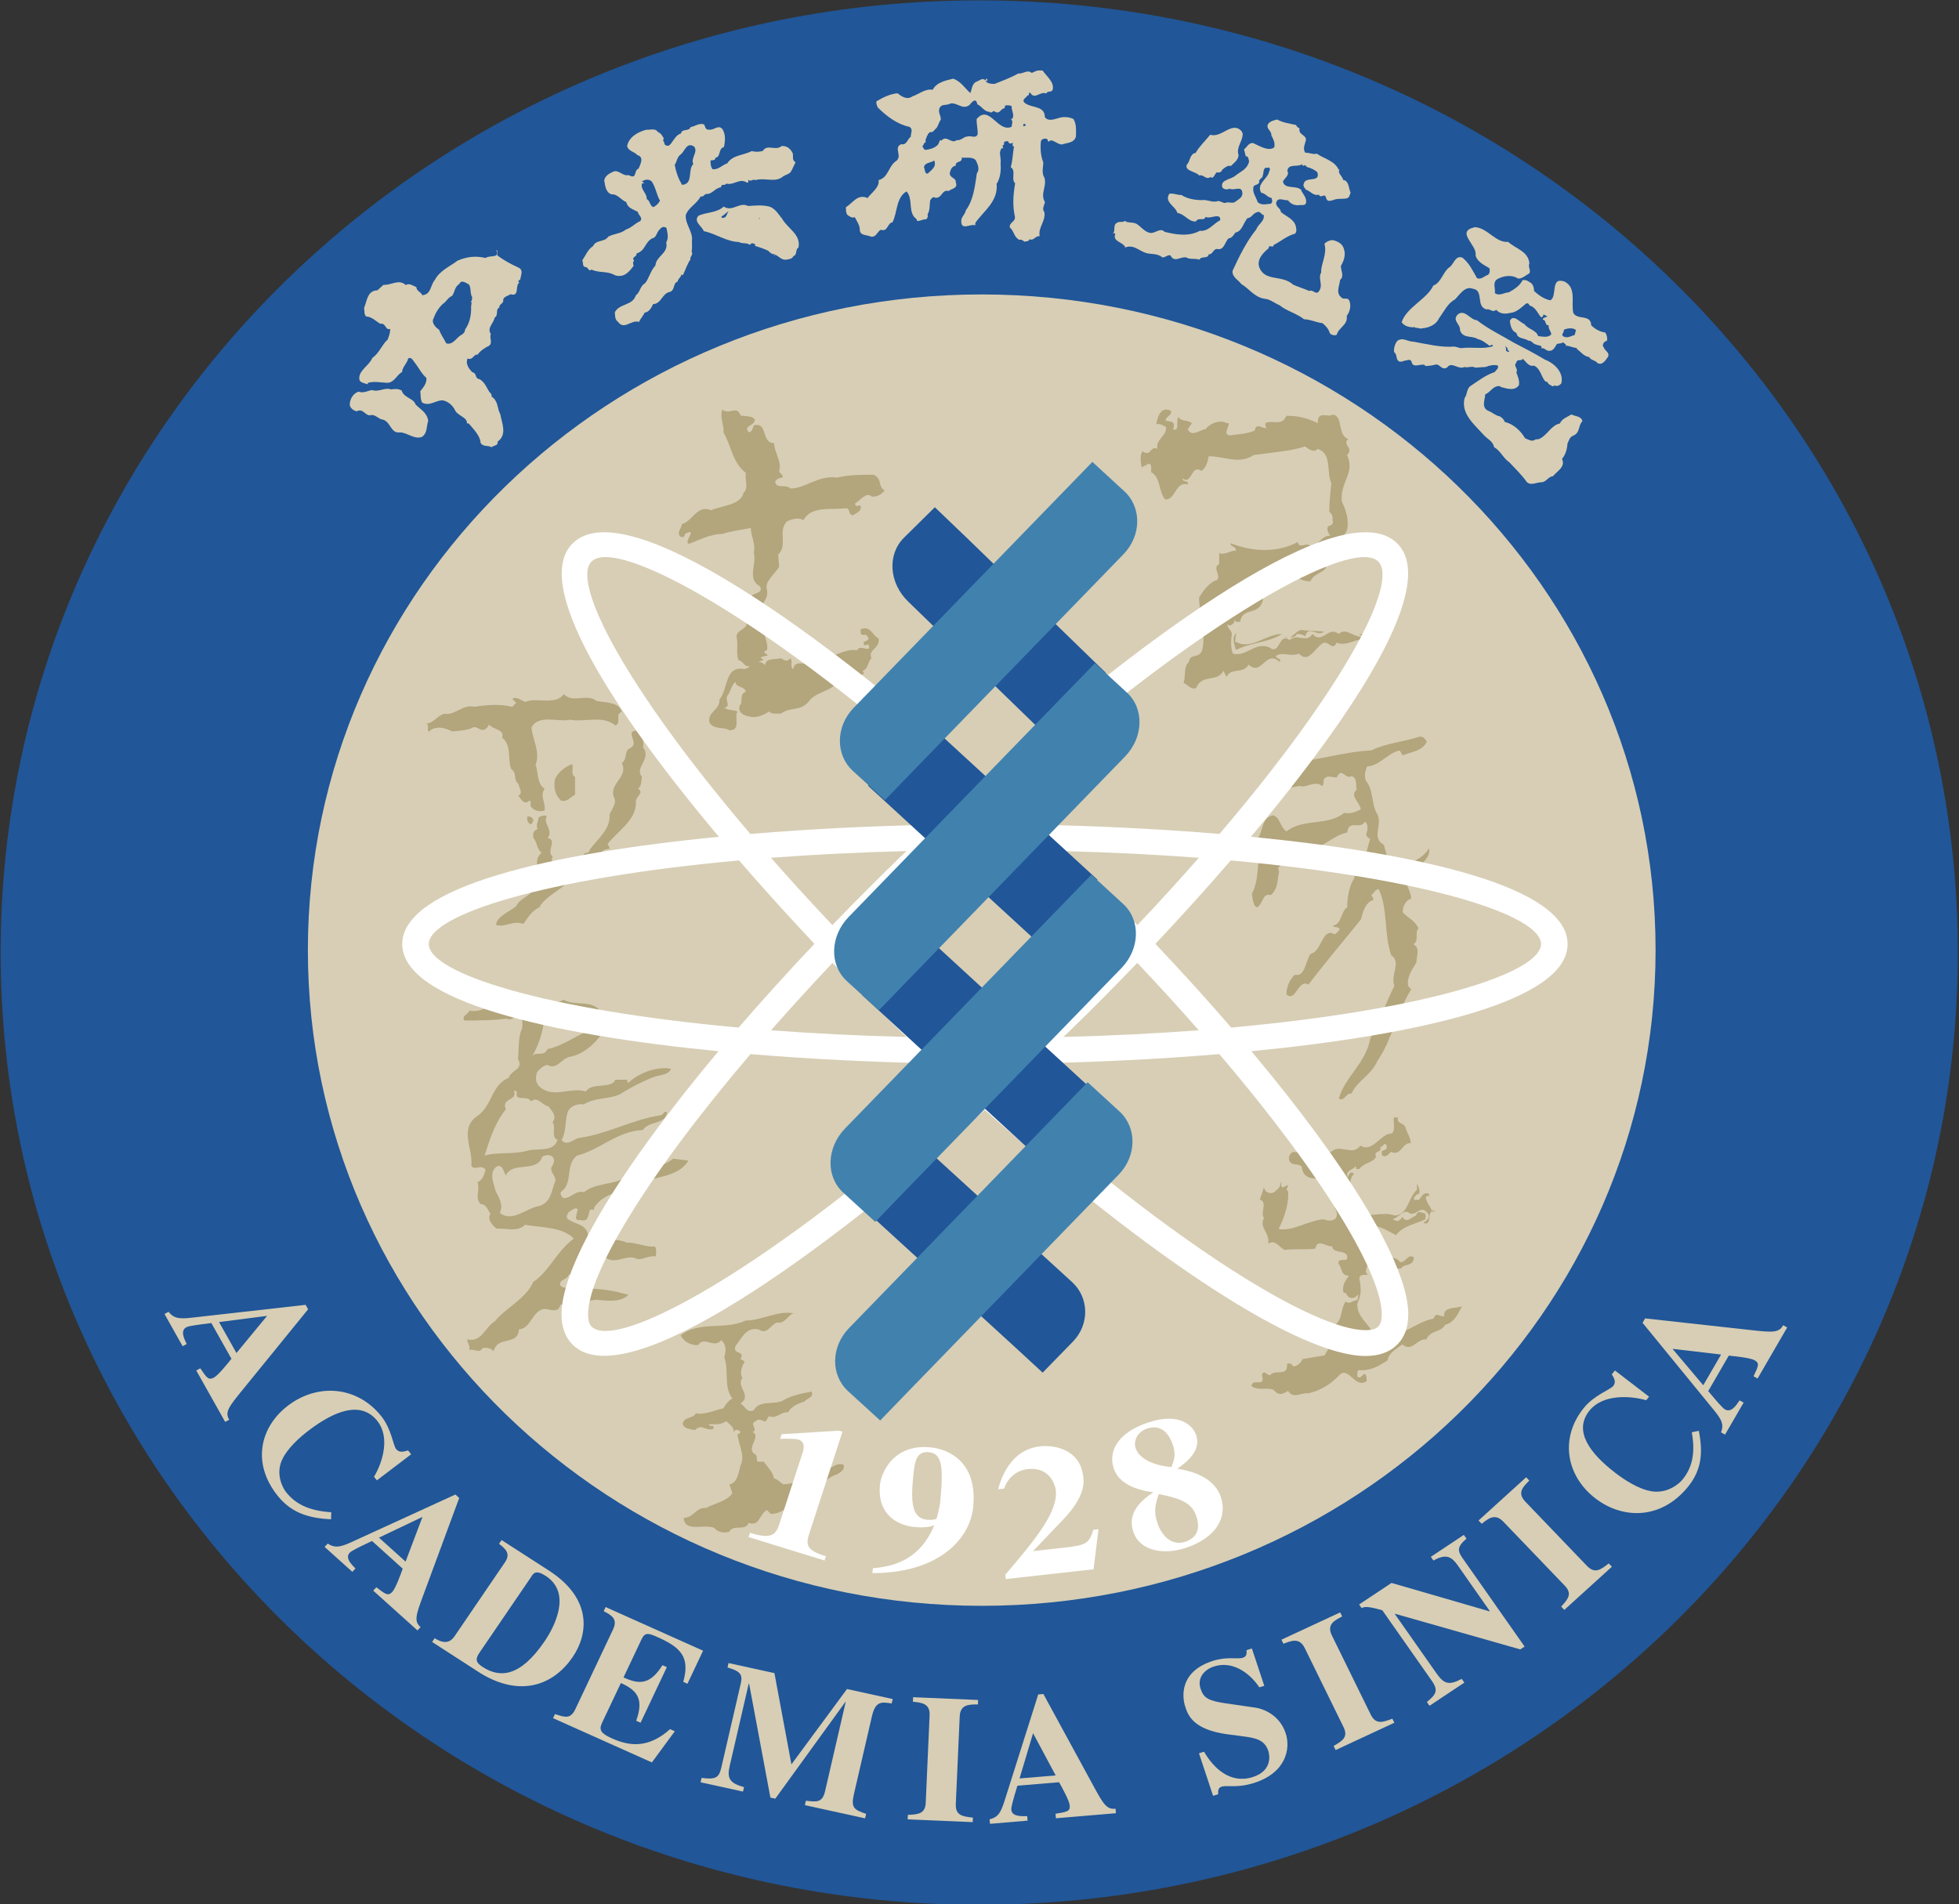 <?xml version="1.0" encoding="UTF-8" standalone="no"?>
<!-- Created with Inkscape (http://www.inkscape.org/) -->

<svg
   version="1.1"
   id="svg22332"
   width="299.943"
   height="291.59"
   viewBox="0 0 299.943 291.59"
   sodipodi:docname="中央研究院.svg"
   inkscape:version="1.2.1 (9c6d41e410, 2022-07-14)"
   xmlns:inkscape="http://www.inkscape.org/namespaces/inkscape"
   xmlns:sodipodi="http://sodipodi.sourceforge.net/DTD/sodipodi-0.dtd"
   xmlns="http://www.w3.org/2000/svg"
   xmlns:svg="http://www.w3.org/2000/svg">
  <rect x="0" y="0" width="299.943" height="291.59" fill="#333333" stroke="none"/>
  <defs
     id="defs22336">
    <clipPath
       clipPathUnits="userSpaceOnUse"
       id="clipPath22346">
      <path
         d="M 0,841.89 H 595.28 V 0 H 0 Z"
         id="path22344" />
    </clipPath>
    <clipPath
       clipPathUnits="userSpaceOnUse"
       id="clipPath22574">
      <path
         d="M 0,841.89 H 595.28 V 0 H 0 Z"
         id="path22572" />
    </clipPath>
    <clipPath
       clipPathUnits="userSpaceOnUse"
       id="clipPath22616">
      <path
         d="M 0,841.89 H 595.28 V 0 H 0 Z"
         id="path22614" />
    </clipPath>
  </defs>
  <sodipodi:namedview
     id="namedview22334"
     pagecolor="#ffffff"
     bordercolor="#000000"
     borderopacity="0.25"
     inkscape:showpageshadow="2"
     inkscape:pageopacity="0.0"
     inkscape:pagecheckerboard="0"
     inkscape:deskcolor="#d1d1d1"
     showgrid="false"
     inkscape:zoom="2.0359273"
     inkscape:cx="347.99868"
     inkscape:cy="187.87508"
     inkscape:window-width="1920"
     inkscape:window-height="991"
     inkscape:window-x="-9"
     inkscape:window-y="-9"
     inkscape:window-maximized="1"
     inkscape:current-layer="g22338" />
  <g
     id="g22338"
     inkscape:groupmode="layer"
     inkscape:label="VI4print"
     transform="matrix(1.333,0,0,-1.333,611.882,887.273)">
    <g
       id="g22340"
       transform="matrix(0.595,0,0,0.579,-521.297,286.919)"
       style="stroke-width:1.703">
      <g
         id="g22342"
         clip-path="url(#clipPath22346)"
         style="stroke-width:1.703">
        <g
           id="g22348"
           transform="translate(482.607,465.076)"
           style="stroke-width:1.703">
          <path
             d="m 0,0 c 0,-104.341 -84.583,-188.917 -188.918,-188.917 -104.332,0 -188.91,84.576 -188.91,188.917 0,104.333 84.578,188.917 188.91,188.917 C -84.583,188.917 0,104.333 0,0"
             style="fill:#215698;fill-opacity:1;fill-rule:nonzero;stroke:none;stroke-width:1.703"
             id="path22350" />
        </g>
        <g
           id="g22352"
           transform="translate(424.258,465.567)"
           style="stroke-width:1.703">
          <path
             d="m 0,0 c 0,-71.85 -58.24,-130.09 -130.083,-130.09 -71.841,0 -130.085,58.24 -130.085,130.09 0,71.84 58.244,130.081 130.085,130.081 C -58.24,130.081 0,71.84 0,0"
             style="fill:#d7ceb5;fill-opacity:1;fill-rule:nonzero;stroke:none;stroke-width:1.703"
             id="path22354" />
        </g>
        <g
           id="g22356"
           transform="translate(247.631,571.624)"
           style="stroke-width:1.703">
          <path
             d="m 0,0 c 0.98,-0.189 2.155,0 2.742,-0.78 0,-1.368 -2.347,-1.175 -1.173,-2.543 0.586,0 0.781,0.78 0.978,1.368 2.743,0.785 1.371,-3.525 3.916,-3.525 0,-1.758 1.565,-3.718 0.975,-5.481 0,-0.587 0.98,-0.784 0.59,-1.368 -0.59,0 -1.175,-0.39 -1.368,-0.784 0.193,-1.566 2.15,-0.39 2.935,-1.369 2.935,0 5.48,2.737 9.005,2.153 2.153,0.584 4.893,0.584 7.048,0.584 1.758,-0.781 0.78,-2.346 2.15,-3.131 -0.585,-0.78 -1.565,-1.368 -2.543,-1.175 -0.979,0.978 -2.154,-0.78 -3.132,-1.368 v -0.197 c 0,-0.587 0.783,-0.197 0.978,-0.197 0.392,-1.171 -0.586,-1.368 -1.371,-1.956 -1.172,0 -0.392,1.566 -1.564,1.372 -2.548,-0.394 -6.461,0.584 -8.026,-2.349 -0.98,0.587 -2.155,0.193 -3.133,-0.197 -1.955,-1.956 0.194,-4.701 -1.76,-6.656 l 0.191,-2.35 c -0.778,-1.565 -2.933,-2.937 -2.348,-4.696 0.588,-2.546 -3.521,-4.112 -0.195,-6.265 -1.175,-2.349 0.588,-3.525 0.195,-5.677 -0.388,0 -0.388,-0.197 -0.585,-0.391 l 0.785,-0.587 c -0.588,-0.197 -0.98,-0.197 -1.372,-0.394 0,-0.584 0.587,0 0.392,-0.584 -0.198,0 -0.59,-0.201 -0.785,-0.394 0.587,0 0.785,-0.193 1.177,-0.587 0.193,1.565 1.958,0.981 2.935,1.372 0.781,-0.198 1.173,-0.978 1.958,0 0.585,-0.592 -0.195,-1.763 0.585,-2.153 0.198,2.346 3.525,0 3.525,1.955 1.37,-0.193 2.155,1.763 3.328,0.391 1.763,0.591 3.72,1.762 5.482,1.372 0.391,1.368 2.936,-0.781 2.155,1.175 l -0.785,-0.197 c -0.197,0.197 0,0.591 -0.197,0.784 0.391,-0.193 0.588,0.193 0.982,0.39 0,0.395 -0.199,0.781 -0.591,0.983 -0.194,-0.202 -0.391,0 -0.785,0 -0.193,0.193 0,0.583 -0.193,0.977 1.957,0.978 2.35,-1.179 3.525,-1.762 0.392,-1.96 -2.155,-2.157 -1.371,-3.915 -0.784,-0.785 -0.585,-2.153 -1.762,-2.547 0.195,-0.194 0.392,-0.391 0.195,-0.584 l -0.782,-0.394 0.195,-0.785 c -1.763,0.395 -3.131,-1.956 -4.895,-0.978 -1.368,-1.368 -3.915,-1.565 -5.086,-3.327 -1.57,-1.96 -3.525,-0.978 -5.287,-2.35 -0.98,0 -1.761,-0.193 -2.35,0.39 -1.173,-0.78 -2.543,-1.368 -3.914,-0.973 -0.977,0.193 -2.154,0.78 -1.762,2.152 0.785,0.781 -0.195,2.149 1.173,2.74 -0.195,1.175 -1.957,0.785 -1.957,1.956 -0.785,-0.588 -0.978,-1.956 -1.566,-2.74 -0.585,-0.785 0.781,-2.153 -0.585,-2.35 0.585,-0.583 1.565,-0.391 2.543,-0.785 -0.781,-0.973 0.782,-3.718 -1.565,-3.718 -1.175,0.785 -3.33,0 -3.918,1.762 -0.193,1.956 2.155,2.35 1.958,4.306 1.762,2.157 0.982,6.853 4.895,6.072 0.392,0.197 0.784,0.197 0.98,0.583 -1.173,-0.193 -1.173,0.978 -2.153,1.179 -0.589,1.369 0,2.934 -0.392,4.503 -0.197,1.763 2.742,1.565 1.76,3.521 0.197,-0.193 0.393,0.197 0.589,0.197 -0.784,0.588 -0.589,1.758 -0.196,2.35 0.392,0.193 0.977,0.587 1.369,0.978 -0.195,0.39 -0.977,0 -0.78,0.977 0.388,0.978 2.543,0.588 1.758,2.153 -2.543,1.372 -0.585,4.31 -1.173,6.659 0.393,1.759 -0.585,3.328 -0.585,4.889 -1.962,-0.39 -3.724,-0.583 -5.482,-1.175 -2.351,0 -4.306,-1.175 -6.461,-1.955 -1.175,0.39 1.958,3.327 -0.785,1.955 0,-0.193 0,-0.78 -0.782,-0.583 -0.975,0.78 0.198,1.758 0.198,2.543 2.152,0.588 2.935,3.915 5.675,2.74 2.155,0.978 5.675,0.978 6.267,3.525 0.977,0.784 0.193,2.547 0.388,3.915 -2.543,1.955 -2.742,5.287 -4.305,8.028 C -3.128,-1.955 -4.11,-0.39 -3.52,1.179 -2.15,0 -0.78,2.157 0,0"
             style="fill:#b3a57c;fill-opacity:1;fill-rule:nonzero;stroke:none;stroke-width:1.703"
             id="path22358" />
        </g>
        <g
           id="g22360"
           transform="translate(219.785,515.004)"
           style="stroke-width:1.703">
          <path
             d="m 0,0 c 1.957,-0.386 4.305,-0.193 4.892,-2.149 -1.372,-0.587 0,-1.959 -1.172,-2.74 -2.547,2.153 -5.875,0.583 -8.81,1.171 -2.153,-0.588 -6.068,1.175 -7.438,-1.565 0.192,-2.35 1.762,-4.893 0.78,-7.441 0.59,-1.367 0.198,-3.717 1.763,-4.695 -0.978,-1.372 0.197,-2.74 0,-4.31 -0.978,-0.39 -2.351,0 -2.741,0.982 0,0.39 0.198,0.785 -0.195,0.978 -0.978,-0.978 -1.567,0.193 -2.154,0.978 0.979,0.39 0.196,1.569 0,2.35 -0.978,0.784 -0.194,2.157 -1.368,2.937 -0.785,2.153 0.195,4.503 -1.765,6.265 0.59,1.565 -1.758,1.565 -2.543,2.543 -0.392,-0.978 -1.175,-1.372 -1.958,-0.781 -0.39,0.194 -0.784,0.391 -1.174,0.194 -0.98,-0.588 -2.543,-0.588 -3.913,-0.785 -1.178,0.591 -3.135,1.372 -4.503,0 -0.588,0.197 0.195,1.372 -0.588,1.569 1.37,0 2.151,1.57 3.521,1.956 2.155,-0.386 3.525,1.96 5.873,1.372 2.153,0.39 4.897,0.588 7.245,0 l 0.78,0.785 -0.78,0.78 c 0.979,0.587 1.76,-0.394 2.545,-0.587 2.153,0.977 5.872,-0.781 7.438,1.569 C -4.7,-0.583 -1.763,1.569 0,0"
             style="fill:#b3a57c;fill-opacity:1;fill-rule:nonzero;stroke:none;stroke-width:1.703"
             id="path22362" />
        </g>
        <g
           id="g22364"
           transform="translate(228.595,511.68)"
           style="stroke-width:1.703">
          <path
             d="M 0,0 C -0.982,-1.959 0.585,-4.112 0.193,-5.875 1.955,-8.225 -1.57,-9.786 0,-11.75 c -0.2,-0.78 0,-1.758 -0.785,-2.345 1.37,-0.785 -0.588,-1.566 -0.392,-2.74 0,-3.525 -3.328,-5.481 -5.483,-8.221 0.198,-0.39 0.395,-0.588 0.395,-0.982 -1.568,0 -1.958,-1.171 -2.545,-2.153 -1.763,-1.762 -3.718,-2.74 -5.481,-4.502 -1.762,-1.565 -4.896,-3.328 -5.482,-4.893 -1.565,-0.781 -2.155,-1.96 -3.133,-3.328 -1.957,0.785 -3.522,-0.78 -5.289,-0.197 0.199,1.762 2.547,2.547 3.917,3.722 0.785,1.955 4.112,2.149 3.332,4.893 1.759,1.762 -0.392,4.112 1.563,5.678 -0.977,0.78 -0.783,1.959 -1.563,2.937 -0.2,0.785 0,1.565 0.78,1.762 -0.392,0.978 0.198,1.561 0.198,2.346 0.392,0.197 1.173,0.587 1.565,0.197 -0.784,-1.372 1.37,-2.74 0.195,-4.305 1.96,-0.394 -0.39,-2.547 0.982,-3.722 -0.592,-0.588 0.585,-2.35 -0.982,-1.956 -0.783,-0.394 -0.587,-1.372 -0.39,-1.959 0.98,-0.584 1.957,0.39 2.742,0.977 v -0.193 c 1.956,0.781 3.521,2.35 4.891,3.916 0.588,-0.198 0.785,0.39 0.978,0.78 1.569,2.157 3.917,3.919 3.722,6.852 0.39,0.978 1.565,2.351 0.783,3.525 -0.783,2.741 2.935,3.911 1.564,6.656 1.175,0.78 0.391,2.345 1.568,2.937 2.15,0.978 -1.37,3.521 1.565,3.521 0.193,1.372 -2.935,2.35 -0.588,3.134 C -0.982,2.153 0.386,1.368 0,0"
             style="fill:#b3a57c;fill-opacity:1;fill-rule:nonzero;stroke:none;stroke-width:1.703"
             id="path22366" />
        </g>
        <g
           id="g22368"
           transform="translate(215.085,502.482)"
           style="stroke-width:1.703">
          <path
             d="M 0,0 C 0.394,-0.982 -0.39,-1.96 0.587,-2.551 V -6.076 C -0.195,-6.462 -0.98,-7.637 -2.152,-7.247 -3.328,-6.076 -3.523,-4.7 -3.328,-3.135 -2.738,-1.569 -1.368,-0.587 0,0"
             style="fill:#b3a57c;fill-opacity:1;fill-rule:nonzero;stroke:none;stroke-width:1.703"
             id="path22370" />
        </g>
        <g
           id="g22372"
           transform="translate(207.649,491.32)"
           style="stroke-width:1.703">
          <path
             d="M 0,0 -0.393,-0.781 C -0.982,-0.781 -1.37,0 -1.177,0.785 -0.59,0.785 -0.2,0.587 0,0"
             style="fill:#b3a57c;fill-opacity:1;fill-rule:nonzero;stroke:none;stroke-width:1.703"
             id="path22374" />
        </g>
        <g
           id="g22376"
           transform="translate(206.411,425.757)"
           style="stroke-width:1.703">
          <path
             d="m 0,0 c -2.543,-0.78 -5.871,-0.193 -8.218,-0.974 0.977,3.127 1.957,6.458 4.11,9.199 -0.977,2.345 2.35,1.561 1.565,3.714 0.393,0 0.393,-0.189 0.588,-0.189 C -2.543,9.593 0,11.158 0.789,9.786 1.96,10.961 2.938,9.005 4.113,8.808 4.702,8.027 5.875,6.853 4.895,5.678 5.68,4.7 4.505,2.745 5.875,2.153 5.09,-0.39 1.96,0.588 0,0 m 2.35,-10.961 c -2.545,-0.394 -5.088,-3.332 -7.633,-1.372 0.785,1.569 -0.195,3.131 -0.784,4.31 -0.389,1.565 -1.37,3.718 0.196,4.893 1.173,0.583 1.373,-1.175 1.763,-1.763 1.37,2.938 5.871,0.39 7.046,3.718 1.372,0.785 2.937,0 1.957,-1.758 C 4.113,-3.911 5.483,-4.893 5.483,-5.875 4.702,-7.83 4.702,-10.18 2.35,-10.961 m 0.982,37.389 c 0.388,0.39 1.173,0.978 1.758,0.588 0.393,-1.368 1.958,-0.785 2.938,-1.171 0.783,0.193 1.374,1.368 2.349,0.973 0.2,-1.17 2.155,-1.565 1.173,-3.13 C 9.005,22.513 6.658,20.747 3.917,20.167 3.332,18.598 1.763,19.769 0.98,18.791 c 1.179,1.956 2.153,4.897 2.352,7.637 m 6.848,-40.129 c 1.763,-0.592 1.568,0.982 1.96,1.956 0.195,0.192 0.586,0 0.78,0 v 0.39 c 2.155,3.718 7.05,3.134 10.181,5.48 2.935,0.785 6.46,1.18 8.027,3.92 l -2.939,0.39 C 25.648,-3.718 22.123,-3.323 19.381,-5.09 16.838,-6.853 13.313,-6.265 10.965,-8.221 9.203,-7.83 8.617,-9.396 7.048,-9.396 6.658,-9.202 6.46,-8.808 6.46,-8.221 c 2.545,1.763 0.785,5.288 3.135,7.247 4.501,1.171 7.828,4.889 12.723,5.086 1.372,1.956 4.307,0.978 4.698,3.521 C 26.431,8.027 26.431,7.247 25.841,7.046 20.361,6.261 15.663,3.328 9.985,2.543 9.005,2.35 7.638,0.785 6.658,2.153 c 0.98,1.762 0.587,3.722 1.173,5.48 0.392,1.175 1.764,1.767 3.134,1.57 1.955,1.367 4.698,0.977 6.85,1.955 2.155,1.372 3.915,2.35 6.264,3.328 1.176,0.591 3.132,0.39 3.724,1.762 -2.548,0.587 -6.267,-0.78 -8.225,-2.74 -0.392,0 -0.197,0.39 -0.197,0.588 h -2.35 C 16.248,12.14 12.532,13.705 11.357,11.75 9.005,12.53 6.46,11.158 4.113,11.75 2.35,12.333 1.177,13.508 1.96,15.661 c 0.587,0.587 0.978,1.174 1.957,1.372 1.763,-0.978 2.543,0.978 4.111,1.565 2.549,0.39 4.892,2.35 6.462,4.7 0.585,1.368 0,2.933 -0.197,4.305 -1.958,2.543 -4.891,0.978 -7.245,2.346 -1.565,-0.978 -3.131,0.197 -4.889,0 -1.962,-1.368 -3.722,0.395 -5.877,-0.781 -2.738,0.781 -4.5,-1.955 -7.435,-1.372 0,-0.583 -1.57,-0.978 -0.982,-1.951 2.352,0 5.874,0 8.222,0.386 0.785,-0.583 1.763,0.587 2.545,0.785 0.39,-0.785 0.588,-1.763 0.39,-2.741 -0.78,-1.762 -0.585,-4.108 -0.78,-6.067 1.177,-2.153 -1.37,-2.153 -1.763,-3.722 -3.327,-1.368 -3.132,-5.283 -5.875,-7.44 -3.915,-2.539 -0.977,-6.651 -1.369,-9.979 0.587,-1.179 1.764,0.386 2.74,-0.785 -0.193,-0.977 -0.585,-2.157 -1.563,-2.547 0.587,-1.372 -0.59,-2.937 0.587,-4.305 1.171,0 1.37,-1.175 1.954,-1.955 -0.783,-0.979 0.394,-2.351 1.176,-2.943 1.763,0.202 3.916,-0.776 5.483,0.785 3.128,-0.583 7.241,-0.385 9.393,-2.74 -3.325,-2.543 -4.695,-6.462 -7.828,-8.61 -1.372,-3.337 -5.285,-5.091 -7.438,-7.839 -1.764,-0.974 -2.547,-4.306 -5.289,-3.525 0,-0.781 0.591,-1.171 0.397,-2.149 0.78,0.391 1.957,-0.784 2.543,0.391 0.78,0.192 1.563,0 2.154,-0.588 0.785,3.131 4.698,0.977 4.893,4.309 2.155,0.198 2.352,2.938 4.303,3.912 1.177,0.591 3.135,-1.171 3.72,0.981 l 6.853,0.979 c 2.155,-0.194 4.696,-0.585 6.265,0.981 -2.74,0.785 -5.676,1.368 -8.613,1.175 -1.37,0.781 -3.134,-0.39 -4.505,0.588 -0.585,1.368 1.568,1.171 1.568,2.349 l 0.977,-0.981 c 0.198,0.981 1.175,0.784 1.572,0.587 0.78,1.96 2.343,3.525 4.498,3.726 1.956,-1.569 3.916,0.583 5.873,-0.201 0.976,-0.583 2.346,0.588 3.915,0.395 0,0.586 0.198,1.372 -0.195,1.955 -1.567,-0.194 -3.523,0.785 -5.482,0.785 -2.348,1.171 -5.284,-0.197 -7.438,1.171 0,2.547 -2.545,2.349 -3.917,3.528 -0.389,0.387 0,0.979 0.197,1.368 0.589,0.194 0.977,0.978 1.762,0.583 l -0.388,-1.758 c 0.193,-0.39 0.388,-0.587 0.778,-0.39"
             style="fill:#b3a57c;fill-opacity:1;fill-rule:nonzero;stroke:none;stroke-width:1.703"
             id="path22378" />
        </g>
        <g
           id="g22380"
           transform="translate(258.175,393.445)"
           style="stroke-width:1.703">
          <path
             d="m 0,0 c -1.177,0.395 -1.763,-2.157 -3.525,-1.758 -1.173,-0.399 -1.957,-2.552 -3.525,-1.381 -2.346,0.596 -3.327,-1.758 -4.5,-3.319 -0.588,-1.763 1.957,-0.784 0.979,-2.547 0.194,-0.197 0.586,-0.197 0.783,-0.588 -0.589,-0.977 -0.978,-2.349 -0.392,-3.135 -1.37,-1.757 1.957,-3.52 -0.391,-5.089 0.978,-0.583 1.175,-1.956 2.546,-1.369 1.172,2.158 3.915,0.983 5.675,1.96 1.565,0.978 3.525,1.368 5.482,1.763 0.588,-1.175 -0.977,-1.372 -1.367,-1.96 -1.178,-0.394 -2.55,-0.977 -3.135,-2.152 -1.37,0.192 -2.155,-1.372 -3.72,-0.785 l -0.59,-0.978 c -0.585,-0.193 -1.173,0.784 -1.955,0 -1.372,-0.588 0.585,-1.569 -0.588,-2.157 1.763,-0.978 -1.565,-3.323 0.588,-4.498 0.394,-0.391 0,-0.983 0.394,-1.372 h 1.173 c 0.586,-0.978 1.758,-1.96 1.958,-3.324 0.782,-0.197 1.174,-0.785 1.76,-1.175 3.72,0.193 7.045,2.345 10.373,3.911 0.392,0 1.37,0.394 1.37,-0.39 0,-0.781 -0.782,-1.176 -1.37,-1.57 -1.563,-0.39 -2.74,-1.951 -4.11,-2.739 -0.393,-1.369 -0.98,-1.369 -1.956,-2.154 -1.172,0.395 -1.764,-0.583 -2.742,-0.583 -0.78,-1.368 -2.35,-2.354 -3.913,-2.354 l -0.784,0.785 c -1.568,-0.978 -1.371,-3.323 -3.525,-2.543 -0.586,-1.759 -2.933,-0.193 -3.716,-1.759 -1.177,-0.393 -2.352,0 -2.938,0.777 -2.154,0.789 -5.677,-0.973 -5.872,1.963 1.957,0 2.349,2.149 4.307,1.953 1.763,0.981 4.108,1.372 5.088,2.941 l -0.585,1.762 c 1.565,0.193 1.76,2.345 2.152,3.718 0.978,1.963 -0.392,4.113 -0.587,6.261 0.195,0 0.392,0 0.587,0.39 -0.392,0.588 -0.979,0.588 -1.369,0 0.192,0.982 -0.783,1.569 -1.373,2.157 -1.173,-0.785 -2.15,-0.588 -3.328,-0.588 0,-0.78 1.178,0.193 0.785,-0.981 -1.567,-0.391 -2.155,1.174 -3.525,-0.194 -0.785,0.194 -1.957,0.194 -2.348,1.175 0.196,1.566 1.956,0.979 2.545,2.153 1.566,-0.39 3.523,0.587 5.284,0.978 0.394,0.592 0.98,1.569 1.762,1.96 -1.762,2.35 -0.585,5.48 -1.567,8.221 0.392,1.178 0.392,2.547 -0.586,3.327 -1.565,-1.759 -3.132,0.977 -4.502,-0.978 -1.567,0 -2.74,0.785 -3.328,1.955 3.525,2.938 8.615,0.978 12.528,2.938 3.328,0 6.265,2.157 9.593,1.372"
             style="fill:#b3a57c;fill-opacity:1;fill-rule:nonzero;stroke:none;stroke-width:1.703"
             id="path22382" />
        </g>
        <g
           id="g22384"
           transform="translate(366.928,528.285)"
           style="stroke-width:1.703">
          <path
             d="M 0,0 0.808,-0.487 C -0.61,-0.974 -2.432,1.46 -3.846,0 c -2.02,1.704 -3.235,-2.187 -5.056,0 -1.213,-1.947 -2.832,0.239 -4.453,-1.217 -2.02,1.703 -1.817,-3.16 -3.841,-1.456 -2.83,1.213 -4.449,-1.947 -7.079,-1.217 -0.408,1.217 -0.408,2.43 -0.202,3.89 0,0.73 -1.013,1.212 -0.807,1.947 l 0.194,-0.243 c 0.613,0 1.016,0.243 1.222,1.212 0,-0.73 0.604,-0.487 1.007,-0.487 0.405,2.921 3.441,1.217 4.249,3.895 0.404,0.73 0,1.456 -0.607,1.703 -0.608,0.726 0.201,1.456 0.407,2.186 0,2.435 1.815,0.974 2.627,0.244 1.821,3.403 4.451,-0.244 6.879,0 0.607,1.46 2.428,1.704 3.033,2.677 -1.416,1.943 1.618,3.16 1.416,5.107 l 0.202,-0.243 c 1.012,0.729 1.816,1.213 2.429,2.673 0.403,1.947 -0.206,3.894 -1.013,5.593 -0.404,3.895 2.629,5.594 1.013,9.245 1.412,1.456 -1.013,1.947 0.2,3.16 -2.225,0.973 -0.813,4.62 -3.031,4.863 -0.809,-0.726 -2.839,0.974 -2.839,-1.699 -2.02,0.973 -3.633,1.456 -6.063,1.456 -0.81,-2.187 -2.633,-0.726 -4.045,-1.456 0,-0.244 0,-0.731 0.199,-0.974 -0.608,-0.243 -2.022,1.217 -2.221,-0.487 -1.619,-0.73 -3.238,-0.73 -4.858,-0.973 -1.416,0.243 0,1.703 -0.206,2.434 h -0.4 c -1.215,0.73 -3.24,0 -4.043,-1.217 -1.014,0 -2.634,-1.704 -3.446,0 l 0.812,1.217 c -1.011,0.73 -2.022,0.243 -2.626,1.212 -0.403,-0.482 0,-1.943 -0.403,-2.429 -0.206,0 -0.409,-0.244 -0.616,0 0.616,1.699 -0.603,1.46 -1.411,1.699 -0.2,0.73 1.212,0.974 1.013,1.947 -1.821,0.978 -2.635,-0.973 -2.834,-2.673 0.81,0.244 1.215,-0.243 1.821,-0.487 0.405,-1.703 -2.018,-2.433 -1.622,-4.376 -1.41,0.73 -1.211,-1.704 -2.833,-0.487 -0.601,-0.73 -0.4,-2.186 -0.192,-3.164 l 1.409,0.73 c 0.608,-0.243 0.405,-0.973 0.405,-1.699 1.822,-0.974 1.416,-3.651 2.633,-5.355 2.021,-0.487 2.021,3.651 4.444,2.921 0.207,0.974 -1.006,0.243 -1.006,1.217 1.818,-1.461 1.619,2.916 3.639,1.46 1.008,0.726 1.211,1.943 1.414,2.912 3.038,0 5.865,-1.699 8.7,0.248 3.235,0.482 7.079,0.73 9.914,1.703 0.807,-0.73 1.819,-1.221 2.422,-0.486 2.839,-0.974 1.623,-4.62 2.632,-6.811 -0.202,-1.947 -0.401,-3.89 -0.401,-5.594 0.401,-0.486 0.808,-0.973 0.608,-1.703 0.402,-0.73 -0.409,-1.217 -0.809,-1.217 -0.407,-0.73 0,-1.217 0.4,-1.943 -1.615,0.243 -2.43,-2.19 -3.84,-1.947 -0.809,0.73 -2.223,-0.726 -2.428,0.73 -4.046,-2.19 -8.7,-1.947 -12.949,-0.243 -0.201,-0.73 1.01,-0.487 1.01,-1.461 -1.211,0 -2.221,-0.969 -3.233,-0.486 V 13.86 c -1.417,-0.726 0.4,-2.186 -0.404,-3.16 -1.214,-0.243 -2.429,-1.703 -3.44,-3.403 -0.204,-0.973 0.608,-3.164 -0.606,-3.651 0.203,0 1.01,-0.486 0.606,-1.217 0.81,-1.217 1.011,-3.646 0.608,-5.35 -0.405,-2.186 -2.429,-0.726 -2.63,-2.673 -1.008,-0.73 -0.607,-2.921 -1.008,-4.133 0.801,-0.248 1.414,-1.461 2.424,-0.974 1.214,2.917 4.046,0.974 5.259,3.403 l 0.607,-1.217 c 0.807,1.948 3.233,0.487 4.247,2.434 2.631,-2.434 3.239,3.16 6.071,0.487 0.202,0.974 -0.608,0.487 -0.811,1.217 1.214,0.974 2.83,-0.243 4.454,0.487 1.819,-1.947 2.83,0.726 4.448,1.943 1.215,0.973 2.024,-1.7 2.83,0.247 2.025,-0.973 3.849,1.213 6.273,0.483 v 0.973 z"
             style="fill:#b3a57c;fill-opacity:1;fill-rule:nonzero;stroke:none;stroke-width:1.703"
             id="path22386" />
        </g>
        <g
           id="g22388"
           transform="translate(353.638,527.639)"
           style="stroke-width:1.703">
          <path
             d="M 0,0 C -0.143,0 -0.264,-0.025 -0.39,-0.042 -0.253,-0.063 -0.128,-0.038 0,0"
             style="fill:#b3a57c;fill-opacity:1;fill-rule:nonzero;stroke:none;stroke-width:1.703"
             id="path22390" />
        </g>
        <g
           id="g22392"
           transform="translate(352.969,527.555)"
           style="stroke-width:1.703">
          <path
             d="M 0,0 C 0.08,0.034 0.185,0.029 0.279,0.042 0.128,0.063 -0.029,0.126 -0.205,0.244 Z"
             style="fill:#b3a57c;fill-opacity:1;fill-rule:nonzero;stroke:none;stroke-width:1.703"
             id="path22394" />
        </g>
        <g
           id="g22396"
           transform="translate(353.638,527.639)"
           style="stroke-width:1.703">
          <path
             d="m 0,0 c 0.521,0 1.081,-0.021 1.352,0.646 0.606,0 1.015,0 1.62,-0.486 0.608,2.433 2.423,-0.244 3.637,0.973 L 2.768,1.376 C 1.521,1.75 0.878,0.269 0,0"
             style="fill:#b3a57c;fill-opacity:1;fill-rule:nonzero;stroke:none;stroke-width:1.703"
             id="path22398" />
        </g>
        <g
           id="g22400"
           transform="translate(343.255,525.121)"
           style="stroke-width:1.703">
          <path
             d="m 0,0 c 2.832,1.464 6.277,1.464 8.904,3.164 -3.235,0 -6.072,-3.403 -9.099,-1.46 0.195,0.487 0,1.217 0.398,1.699 C -1.01,2.677 -0.195,0.73 0,0"
             style="fill:#b3a57c;fill-opacity:1;fill-rule:nonzero;stroke:none;stroke-width:1.703"
             id="path22402" />
        </g>
        <g
           id="g22404"
           transform="translate(380.1,506.884)"
           style="stroke-width:1.703">
          <path
             d="m 0,0 c -1.007,-1.947 -3.031,-1.947 -4.653,-2.677 l -0.603,0.973 c -2.225,-0.482 -4.049,-3.159 -6.268,-3.159 -0.406,-0.974 -0.609,-1.947 -0.206,-2.921 1.419,-1.704 1.009,-4.377 2.024,-6.319 1.417,-2.191 -1.215,-4.868 1.417,-6.329 0.4,-1.699 1.009,-3.403 1.412,-5.106 2.427,1.464 5.461,1.464 7.286,4.376 0.406,-1.46 -1.217,-2.912 -2.23,-3.89 -1.007,0.491 -2.018,-0.969 -2.224,-1.943 0,-1.703 1.014,-2.677 1.014,-4.137 -1.014,-0.239 -1.622,-1.461 -1.622,-2.673 1.017,-1.217 2.23,-1.461 3.038,-3.164 -0.808,-0.978 0.199,-2.673 -1.014,-3.16 1.419,-0.734 0.609,-2.434 0.609,-3.646 -0.808,-1.465 -1.819,-2.678 -1.616,-4.625 l 0.605,-0.726 c -1.82,-2.92 -2.833,-6.571 -4.249,-9.731 -0.609,-1.7 -1.416,-3.16 -2.224,-4.377 -1.217,-2.916 -3.842,-3.894 -5.059,-6.567 -1.013,0.243 -1.414,-1.704 -2.429,-0.973 1.215,4.376 5.262,7.058 6.071,11.917 1.616,3.16 3.032,7.054 4.653,10.457 -0.813,2.191 1.417,4.625 -0.609,6.081 -1.412,4.133 -0.604,9.244 -2.428,13.134 -0.803,-0.244 -0.803,-0.73 -1.416,-1.217 0.203,-0.487 0.41,-0.487 0.41,-0.969 -1.619,-0.491 -2.026,-2.434 -2.433,-3.895 -3.435,-4.376 -6.875,-8.509 -10.112,-12.891 -2.024,1.218 -2.426,-3.646 -4.246,-1.943 0,1.457 0.603,2.917 1.614,3.891 2.023,-0.487 2.023,2.672 3.038,4.133 2.223,0.487 2.223,5.35 4.652,3.89 0.405,0.239 0.609,0.491 1.007,0.973 -0.201,0.487 -0.808,0.487 -1.213,0.487 0,0.244 0,0.244 -0.199,0.244 1.821,0.243 1.617,2.92 2.835,3.65 0,1.943 0.402,4.377 1.414,5.837 -0.407,1.457 1.617,1.457 0.808,3.16 1.622,0.731 1.622,2.921 2.225,4.62 -0.404,0 -0.603,0.487 -0.809,0.731 0.206,0.73 0.604,1.946 -0.2,2.673 -0.814,-1.7 -3.239,0.49 -3.438,-2.187 -2.835,-0.486 -5.466,-3.89 -7.89,-3.164 -2.024,-0.726 -3.646,-1.942 -5.262,-3.647 -0.403,-0.243 0,-0.729 0,-0.973 -0.403,-1.943 -0.206,-3.403 -1.62,-4.62 -1.615,0.487 -1.416,-1.7 -2.628,-2.43 -0.808,0.239 -0.808,1.7 -1.007,2.673 1.416,2.673 1.007,6.324 1.613,8.758 -0.606,0.239 -1.613,1.217 -2.426,0.487 -0.406,1.456 1.211,0.73 1.82,1.456 1.212,1.704 0.812,4.376 3.036,4.868 1.416,-0.244 1.416,-2.434 2.63,-3.164 3.435,2.672 7.887,0.973 11.125,3.651 1.215,-0.244 2.427,0.239 3.233,0.729 -0.201,1.457 -2.222,2.673 -0.806,3.886 -0.203,0.73 0.204,2.434 -1.013,2.678 -1.214,-0.73 -1.819,1.947 -2.83,-0.244 -1.013,0 -1.616,0.487 -2.43,-0.243 -0.199,-0.487 0,-1.217 -0.404,-1.461 -1.418,1.218 -3.031,-0.486 -4.248,0 -0.807,0 -1.615,-0.486 -2.627,-0.243 0.198,1.704 -0.606,2.92 -1.418,3.894 l 1.418,0.974 c 5.666,0.243 10.923,2.186 16.381,2.429 C -7.889,-0.243 -4.45,0 -1.615,0.969 -0.808,1.217 -0.4,0.726 0,0"
             style="fill:#b3a57c;fill-opacity:1;fill-rule:nonzero;stroke:none;stroke-width:1.703"
             id="path22406" />
        </g>
        <g
           id="g22408"
           transform="translate(374.551,432.357)"
           style="stroke-width:1.703">
          <path
             d="m 0,0 c -0.399,-1.217 1.013,-0.969 1.42,-1.947 0.201,-0.969 1.01,-1.943 1.01,-3.16 -1.616,0.244 -1.818,-2.673 -3.842,-1.704 -0.407,-0.482 -1.018,-1.216 -1.62,-0.73 -0.199,0.248 0,0.487 -0.199,0.73 0.405,0.488 1.211,0.244 1.01,1.218 -0.406,0.973 -0.811,-0.487 -1.217,-0.239 0.406,-1.222 -1.415,-0.735 -0.807,-1.948 -0.608,-1.221 -2.428,-1.221 -3.235,-2.438 h -0.609 c 0,0.248 0,0.491 -0.203,0.491 -0.405,-0.73 -2.022,-0.73 -1.412,-2.19 0.199,0.486 0.402,1.46 1.213,0.73 -1.823,-1.704 0.402,-4.868 0.402,-7.541 2.225,-1.46 4.858,0.244 7.486,-0.726 2.627,0.239 2.426,3.399 4.248,5.103 v 1.221 c 0.406,-0.734 0.608,-1.465 0.406,-1.947 -0.607,-0.247 -0.812,-0.486 -1.013,-0.978 0,-0.482 0.607,-0.243 1.013,-0.243 0.602,0.735 0.81,1.464 1.819,1.221 l 0.199,-0.486 H 5.468 c -0.406,-0.974 0.809,-1.948 1.009,-2.921 0.206,0 0.405,0.243 0.608,-0.244 -1.819,0.731 -0.203,-2.917 -2.224,-2.19 0.201,0.243 1.416,0.73 1.009,1.703 -1.617,2.435 -2.426,-0.973 -4.047,0.487 -1.618,0.244 -2.426,-2.677 -4.044,-0.726 -0.209,0 -0.605,0.239 -0.605,0 1.414,0.482 2.427,-2.434 3.64,-0.247 0.807,-1.46 1.821,0 2.63,0.247 0.402,1.213 1.01,0.482 1.618,0.482 0.406,-0.243 0.204,-0.729 0.204,-1.216 -1.822,-0.973 -4.253,-1.217 -5.665,-3.156 -1.822,0.965 -4.25,2.669 -6.075,1.456 -0.199,-1.456 -0.608,-4.624 1.018,-5.594 0,-0.49 0,-0.973 0.403,-1.22 1.822,0 4.045,1.951 5.462,0 1.212,0 1.414,1.708 2.629,0.977 0,-1.947 -2.025,-1.216 -2.426,-2.19 -1.819,-0.486 -3.239,1.46 -4.656,-0.486 0.407,1.22 -0.809,0.972 -1.212,1.22 -0.808,0.24 -0.808,-0.734 -1.014,-1.464 l 0.406,-0.491 c -0.406,-0.239 -1.412,0.247 -1.616,-0.722 0.398,-2.438 0.398,-3.168 -0.405,-5.116 0,-2.676 2.021,-3.65 3.032,-5.832 4.454,-2.195 7.689,2.182 11.735,2.916 0.404,1.46 1.213,0.24 2.02,0.483 -0.199,1.947 2.231,1.465 3.439,1.947 -0.806,-1.456 -1.414,-3.164 -3.232,-3.65 -1.014,-1.696 -2.832,-0.974 -3.641,-2.917 -1.823,0.243 -2.833,-2.677 -4.654,-0.974 -1.213,-0.969 -2.633,-1.703 -2.834,-3.164 -1.82,-1.208 -3.436,-2.186 -5.666,-1.947 -0.199,-0.239 -0.199,-0.722 -0.199,-1.208 0.405,-0.731 1.007,0.239 1.411,0.486 0.41,-0.247 0.41,-0.978 0.41,-1.464 -2.228,-1.704 -3.64,3.407 -5.465,0.978 -1.616,-1.708 -3.637,-2.925 -5.867,-3.408 -1.21,0.24 -2.831,-1.212 -3.842,0.483 -1.208,-0.726 -1.817,-0.974 -2.832,0.243 -1.412,0.491 -3.034,-0.243 -4.244,0.731 0.199,1.708 2.832,-0.488 2.02,2.19 0.406,1.217 1.011,-0.239 1.619,0 1.012,1.217 3.437,-0.482 3.238,2.19 0.199,0.24 0.608,0 0.808,0 0.205,0 0.205,-0.482 0.402,-0.482 0.813,0 1.415,0.722 1.822,1.452 l 4.247,0.73 c 1.013,2.19 2.629,3.407 2.024,6.081 1.418,0.972 1.011,3.168 2.025,4.628 0.604,-0.73 1.412,0.243 2.224,0.243 0.199,0.482 0.199,0.973 0.199,1.213 -0.606,-0.969 -1.819,-1.213 -2.423,0.244 h -0.403 c -0.405,1.46 0.403,2.433 1.007,3.407 -1.618,0 -1.211,1.46 -2.024,2.434 0,1.459 2.227,-0.24 1.619,1.704 -0.806,0.972 -2.627,0.243 -2.83,1.703 -1.014,-0.243 -2.833,1.699 -3.238,-0.491 -1.618,-0.24 -4.446,0 -5.864,-0.24 -1.213,0.488 -1.821,2.187 -3.242,1.213 0.409,2.191 -1.816,3.164 -0.804,5.108 -0.807,0.972 0.804,3.164 -0.807,3.646 l 0.807,2.434 c 0.201,-1.213 1.617,-1.46 2.225,-0.731 0.608,0.488 1.007,0.974 1.007,1.704 0.405,0.244 -0.199,-0.973 0.405,-0.973 l 1.013,0.486 c 0,-0.486 -0.604,-0.973 0,-1.217 0.208,-2.676 -0.808,-5.349 -1.817,-7.536 2.828,-0.487 5.659,1.699 8.697,1.943 1.009,-0.487 3.034,-0.487 2.425,1.704 -1.212,1.947 1.217,4.377 -0.807,5.837 -1.821,1.216 -5.464,-0.731 -5.866,2.92 -0.808,0.726 -1.818,0 -2.424,1.217 -0.208,0.73 0.201,1.456 0.803,1.699 0.613,-0.243 1.415,0.244 1.822,-0.482 1.617,1.7 3.64,-0.487 5.464,0.482 1.818,1.704 4.045,-0.969 5.665,1.218 2.423,-1.461 3.838,2.429 6.069,2.429 0.808,0.735 0.199,2.195 0.403,3.164 z"
             style="fill:#b3a57c;fill-opacity:1;fill-rule:nonzero;stroke:none;stroke-width:1.703"
             id="path22410" />
        </g>
        <g
           id="g22412"
           transform="translate(342.331,450.2)"
           style="stroke-width:1.703">
          <path
             d="m 0,0 c -4.525,5.393 -9.425,10.948 -14.632,16.605 4.907,5.358 9.827,10.936 14.546,16.55 C 37.84,29.63 59.808,22.278 59.808,16.571 59.808,10.873 37.872,3.525 0,0 m 29.063,-56.889 c 0,-1.162 -0.23,-1.993 -0.696,-2.451 -0.46,-0.461 -1.288,-0.696 -2.453,-0.696 -9.672,0 -36.283,16.432 -69.719,47.191 2.071,1.931 4.091,3.849 6.068,5.749 11.326,0.214 23.539,0.802 35.45,1.83 20.526,-24.758 31.35,-43.772 31.35,-51.623 m -152.516,-2.455 c -0.463,0.462 -0.698,1.288 -0.698,2.455 0,7.851 10.822,26.865 31.348,51.623 11.909,-1.024 24.112,-1.616 35.438,-1.83 2.033,-1.964 4.049,-3.885 6.068,-5.778 -38.665,-35.597 -67.336,-51.291 -72.156,-46.47 m -31.446,75.915 c 0,5.707 21.973,13.059 59.895,16.584 4.725,-5.614 9.643,-11.192 14.551,-16.546 C -85.663,10.948 -90.556,5.393 -95.088,0 c -37.873,3.525 -59.811,10.873 -59.811,16.571 m 31.446,75.912 c 4.822,4.825 33.501,-10.869 72.178,-46.487 -2.068,-1.927 -4.097,-3.852 -6.071,-5.753 -11.339,-0.218 -23.556,-0.806 -35.48,-1.83 -24.321,29.299 -34.661,50.037 -30.627,54.07 m 92.711,-59.105 c -0.543,0.545 -1.089,1.086 -1.639,1.632 9.329,-0.239 18.06,-0.701 26.133,-1.33 -3.67,-4.297 -7.61,-8.75 -11.851,-13.353 -4.048,4.318 -8.268,8.674 -12.643,13.051 m -19.116,6.953 c 0.776,0.738 1.55,1.477 2.31,2.198 0.772,-0.721 1.547,-1.46 2.32,-2.198 -0.776,0.008 -1.548,0.008 -2.32,0.008 -0.76,0 -1.534,0 -2.31,-0.008 m -27.133,-20 c -4.234,4.599 -8.179,9.052 -11.85,13.349 8.077,0.629 16.808,1.091 26.134,1.33 -0.55,-0.546 -1.1,-1.087 -1.641,-1.632 -4.377,-4.377 -8.591,-8.733 -12.643,-13.047 m 14.292,-22.194 c -9.324,0.239 -18.054,0.696 -26.126,1.326 3.68,4.309 7.637,8.774 11.863,13.37 4.293,-4.596 8.544,-8.993 12.614,-13.06 0.55,-0.553 1.102,-1.095 1.649,-1.636 m 17.471,-5.325 c -0.773,-0.73 -1.546,-1.473 -2.307,-2.187 -0.773,0.727 -1.547,1.448 -2.323,2.187 0.776,0 1.55,-0.008 2.31,-0.008 0.772,0 1.544,0.008 2.32,0.008 m 27.102,20.021 c 4.226,-4.596 8.187,-9.061 11.863,-13.37 -8.071,-0.63 -16.798,-1.087 -26.118,-1.326 0.55,0.541 1.096,1.091 1.639,1.633 4.075,4.07 8.326,8.467 12.616,13.063 M -34.365,3.395 c -1.845,-1.846 -3.668,-3.638 -5.481,-5.409 -2.532,-0.029 -5.088,-0.054 -7.702,-0.054 -2.604,0 -5.16,0.025 -7.69,0.054 -1.815,1.771 -3.64,3.563 -5.486,5.409 -4.49,4.494 -8.745,8.888 -12.768,13.172 4.031,4.301 8.28,8.699 12.768,13.185 1.846,1.851 3.671,3.638 5.486,5.405 2.527,0.033 5.084,0.058 7.69,0.058 2.614,0 5.172,-0.025 7.702,-0.058 1.813,-1.767 3.636,-3.554 5.481,-5.405 4.483,-4.486 8.734,-8.884 12.769,-13.185 -4.018,-4.284 -8.273,-8.682 -12.769,-13.172 m 62.732,89.088 c 4.037,-4.033 -6.303,-24.771 -30.629,-54.07 -11.924,1.024 -24.138,1.612 -35.475,1.83 -1.983,1.901 -4.003,3.826 -6.077,5.753 38.68,35.618 67.358,51.312 72.181,46.487 M 64.938,16.571 c 0,11.381 -28.657,18.032 -61.129,21.276 20.67,25.253 36.228,50.217 28.188,58.261 -10.349,10.335 -48.605,-18.292 -79.545,-46.654 -30.933,28.362 -69.193,56.989 -79.528,46.654 -8.044,-8.044 7.514,-33.008 28.178,-58.261 -32.473,-3.244 -61.123,-9.895 -61.123,-21.276 0,-11.372 28.602,-18.014 61.041,-21.262 -18.761,-22.996 -30.299,-42.391 -30.297,-52.198 0,-2.572 0.738,-4.625 2.201,-6.081 10.333,-10.327 48.57,18.28 79.501,46.634 31.919,-29.408 60.772,-48.824 73.489,-48.824 2.575,0 4.618,0.73 6.083,2.199 1.454,1.456 2.191,3.5 2.191,6.072 0,9.807 -11.534,29.202 -30.29,52.198 32.434,3.248 61.04,9.89 61.04,21.262"
             style="fill:#ffffff;fill-opacity:1;fill-rule:nonzero;stroke:none;stroke-width:1.703"
             id="path22414" />
        </g>
        <g
           id="g22416"
           transform="translate(148.912,372.392)"
           style="stroke-width:1.703">
          <path
             d="m 0,0 c -0.892,1.482 -0.097,2.568 2.497,5.833 l 12.725,16.08 -0.482,0.886 -21.083,-2.446 c -2.876,-0.353 -4.19,-0.495 -5.371,1.065 l -0.786,-0.428 3.495,-6.395 0.787,0.432 c -0.525,1.104 -1.255,2.669 -0.057,3.324 0.502,0.277 2.067,0.474 4.818,0.835 L 0.422,12.098 C -0.346,11.108 -2.125,8.825 -2.977,8.355 -4.018,7.793 -4.358,8.343 -5.583,10.206 L -6.37,9.777 -0.787,-0.428 Z m -1.97,19.383 9.272,1.225 -5.911,-7.365 z"
             style="fill:#d7ceb5;fill-opacity:1;fill-rule:nonzero;stroke:none;stroke-width:1.703"
             id="path22418" />
        </g>
        <g
           id="g22420"
           transform="translate(168.561,352.633)"
           style="stroke-width:1.703">
          <path
             d="m 0,0 c -3.961,0.234 -7.467,1.044 -10.294,4.666 -5.151,6.588 -3.294,13.784 1.996,17.909 5.74,4.486 13.338,3.865 17.974,-2.077 1.991,-2.547 2.308,-5.808 2.879,-6.542 0.596,-0.768 1.391,-0.561 2.319,-0.285 L 15.469,12.907 8.852,7.737 8.298,8.446 c 1.689,2.908 3.141,7.868 0.621,11.096 -3.221,4.129 -8.412,1.85 -13.195,-1.885 -1.696,-1.321 -4.278,-3.617 -5.273,-6.076 -1.108,-2.777 0.216,-5.346 0.896,-6.219 1.725,-2.207 4.234,-3.667 8.697,-3.953 z"
             style="fill:#d7ceb5;fill-opacity:1;fill-rule:nonzero;stroke:none;stroke-width:1.703"
             id="path22422" />
        </g>
        <g
           id="g22424"
           transform="translate(185.852,331.257)"
           style="stroke-width:1.703">
          <path
             d="M 0,0 C -1.311,1.12 -0.906,2.4 0.514,6.319 L 7.453,25.613 6.714,26.302 -12.49,17.264 c -2.616,-1.247 -3.815,-1.801 -5.432,-0.698 l -0.607,-0.658 5.348,-4.948 0.607,0.663 c -0.843,0.882 -2.037,2.128 -1.11,3.131 0.388,0.42 1.81,1.112 4.303,2.329 l 5.927,-5.489 C -3.863,10.415 -4.824,7.684 -5.478,6.974 -6.286,6.102 -6.783,6.517 -8.54,7.893 l -0.608,-0.655 8.54,-7.897 z m -8.038,17.746 8.399,4.112 -3.26,-8.867 z"
             style="fill:#d7ceb5;fill-opacity:1;fill-rule:nonzero;stroke:none;stroke-width:1.703"
             id="path22426" />
        </g>
        <g
           id="g22428"
           transform="translate(188.076,328.303)"
           style="stroke-width:1.703">
          <path
             d="m 0,0 9.452,-6.27 c 7.696,-4.758 14.024,-2.237 17.675,3.273 3.057,4.603 3.787,11.611 -4.591,17.172 l -9.122,6.047 -0.498,-0.747 c 1.087,-0.89 2.365,-1.829 1.152,-3.652 L 4.289,1.074 C 3.554,-0.025 2.383,-0.504 0.495,0.751 Z m 19.135,12.94 c 0.405,0.676 0.873,1.445 2.786,0.173 C 27.064,9.701 23.531,2.878 21.724,0.155 16.98,-7 13.078,-7.168 9.729,-4.943 8.292,-3.987 8.38,-3.273 9.171,-2.077 Z"
             style="fill:#d7ceb5;fill-opacity:1;fill-rule:nonzero;stroke:none;stroke-width:1.703"
             id="path22430" />
        </g>
        <g
           id="g22432"
           transform="translate(221.57,335.23)"
           style="stroke-width:1.703">
          <path
             d="m 0,0 18.812,-8.657 -3.015,-6.559 -0.814,0.378 c 1.378,4.977 -0.558,6.853 -4.962,8.879 -1.792,0.827 -2.438,0.966 -3.086,-0.437 l -3.481,-7.561 c 3.115,-1.478 5.168,-1.394 7.517,2.426 l 0.846,-0.391 -5.071,-11.023 -0.846,0.389 c 1.483,4.26 0.273,6.006 -2.954,7.487 l -3.634,-7.889 c -0.663,-1.435 -0.22,-2.11 1.896,-3.089 3.2,-1.473 6.912,-2.152 11.236,1.826 l 0.911,-0.42 -4.425,-6.18 -19.075,8.778 0.374,0.813 c 1.947,-0.658 3.004,-1.027 3.934,0.996 l 7.264,15.782 c 0.992,2.152 -0.348,2.849 -1.804,3.638 z"
             style="fill:#d7ceb5;fill-opacity:1;fill-rule:nonzero;stroke:none;stroke-width:1.703"
             id="path22434" />
        </g>
        <g
           id="g22436"
           transform="translate(271.66,293.313)"
           style="stroke-width:1.703">
          <path
             d="m 0,0 -11.628,2.619 0.199,0.877 c 2.149,-0.264 3.187,-0.387 3.708,1.922 l 3.971,17.649 -0.069,0.017 -13.516,-19.182 -0.946,0.215 -4.111,22.593 -0.071,0.013 -3.665,-16.282 C -26.68,7.994 -26.24,7.012 -23.372,6.186 l -0.199,-0.877 -8.191,1.846 0.197,0.869 c 2.787,-0.37 3.359,0.054 3.817,2.089 l 3.745,16.63 c 0.411,1.822 -0.109,2.455 -2.558,3.19 l 0.2,0.877 8.858,-1.998 3.282,-18.103 L -3.496,25.656 5.329,23.667 5.13,22.799 C 3.141,23.097 2.003,23.281 1.322,20.269 L -2.161,4.792 c -0.63,-2.803 0.115,-3.08 2.356,-3.915 z"
             style="fill:#d7ceb5;fill-opacity:1;fill-rule:nonzero;stroke:none;stroke-width:1.703"
             id="path22438" />
        </g>
        <g
           id="g22440"
           transform="translate(292.431,292.562)"
           style="stroke-width:1.703">
          <path
             d="m 0,0 -12.553,0.546 0.037,0.893 c 1.948,0.092 3.353,0.181 3.448,2.401 l 0.749,17.355 c 0.103,2.371 -1.58,2.514 -3.223,2.691 l 0.038,0.897 12.549,-0.546 -0.034,-0.888 c -1.691,0 -3.418,0.037 -3.52,-2.401 L -3.261,3.592 C -3.355,1.297 -1.928,1.12 0.042,0.898 Z"
             style="fill:#d7ceb5;fill-opacity:1;fill-rule:nonzero;stroke:none;stroke-width:1.703"
             id="path22442" />
        </g>
        <g
           id="g22444"
           transform="translate(320.009,295.228)"
           style="stroke-width:1.703">
          <path
             d="m 0,0 c -1.71,-0.219 -2.388,0.943 -4.33,4.633 l -9.602,18.119 -0.998,-0.088 -6.246,-20.285 c -0.842,-2.774 -1.236,-4.032 -3.141,-4.482 l 0.077,-0.898 7.258,0.63 -0.079,0.893 c -1.22,-0.033 -2.947,-0.075 -3.062,1.281 -0.048,0.574 0.396,2.093 1.173,4.754 l 8.044,0.692 c 0.602,-1.095 1.976,-3.647 2.06,-4.611 0.101,-1.18 -0.539,-1.272 -2.742,-1.641 l 0.08,-0.898 11.579,1.003 z m -18.535,6 2.612,8.977 4.36,-8.376 z"
             style="fill:#d7ceb5;fill-opacity:1;fill-rule:nonzero;stroke:none;stroke-width:1.703"
             id="path22446" />
        </g>
        <g
           id="g22448"
           transform="translate(347.764,319.302)"
           style="stroke-width:1.703">
          <path
             d="m 0,0 c -1.385,2.186 -4.704,5.455 -8.735,4.149 -1.777,-0.57 -3.328,-2.203 -2.606,-4.422 0.592,-1.846 1.487,-2.383 4.818,-2.896 l 5.831,-0.868 C 0.65,-4.243 3.886,-5.385 5.09,-9.11 c 0.969,-3.005 0.122,-7.843 -6.164,-9.874 -3.244,-1.045 -5.154,-0.382 -6.215,-0.722 -0.712,-0.235 -0.687,-0.906 -0.651,-1.498 l -0.986,-0.316 -2.727,8.436 0.99,0.314 c 1.796,-3.222 5.029,-6.445 9.362,-5.04 4.1,1.327 3.179,4.759 3.031,5.204 -0.738,2.287 -2.607,2.589 -5.171,2.929 l -2.642,0.353 c -6.741,0.91 -7.688,3.851 -8.203,5.426 -0.672,2.081 -1.112,7.07 5.377,9.168 2.734,0.877 4.698,0.273 5.69,0.587 0.789,0.256 0.795,0.823 0.753,1.528 L -1.44,7.717 0.956,0.306 Z"
             style="fill:#d7ceb5;fill-opacity:1;fill-rule:nonzero;stroke:none;stroke-width:1.703"
             id="path22450" />
        </g>
        <g
           id="g22452"
           transform="translate(373.829,312.281)"
           style="stroke-width:1.703">
          <path
             d="m 0,0 -11.337,-5.422 -0.388,0.814 c 1.676,0.999 2.872,1.729 1.915,3.739 l -7.486,15.673 c -1.025,2.14 -2.578,1.477 -4.114,0.86 l -0.388,0.811 11.338,5.413 0.389,-0.806 c -1.496,-0.793 -3.033,-1.569 -1.984,-3.772 L -4.568,1.636 c 0.992,-2.069 2.333,-1.553 4.181,-0.83 z"
             style="fill:#d7ceb5;fill-opacity:1;fill-rule:nonzero;stroke:none;stroke-width:1.703"
             id="path22454" />
        </g>
        <g
           id="g22456"
           transform="translate(380.11,316.394)"
           style="stroke-width:1.703">
          <path
             d="m 0,0 c 1.637,1.414 2.323,2.19 0.988,4.149 l -9.592,14.05 c -3.055,0.91 -3.588,0.676 -3.978,0.415 l -0.504,0.735 6.257,4.276 18.923,-5.64 0.06,0.037 -6.131,8.99 C 4.812,28.786 3.785,29.524 1.268,28.065 L 0.76,28.803 7.13,33.154 7.64,32.416 C 5.682,30.691 5.974,29.886 6.94,28.463 L 18.864,11.002 18.036,10.436 -6.124,17.498 -6.189,17.456 1.909,5.602 C 3.365,3.47 4.373,3.327 6.727,4.591 L 7.234,3.848 0.506,-0.747 Z"
             style="fill:#d7ceb5;fill-opacity:1;fill-rule:nonzero;stroke:none;stroke-width:1.703"
             id="path22458" />
        </g>
        <g
           id="g22460"
           transform="translate(415.827,343.237)"
           style="stroke-width:1.703">
          <path
             d="m 0,0 -9.188,-8.569 -0.61,0.655 c 1.294,1.451 2.22,2.517 0.7,4.142 L -20.95,8.925 c -1.615,1.737 -2.9,0.638 -4.182,-0.411 l -0.612,0.654 9.187,8.573 0.609,-0.658 c -1.183,-1.2 -2.417,-2.405 -0.753,-4.188 L -4.845,0.192 c 1.57,-1.678 2.691,-0.78 4.231,0.462 z"
             style="fill:#d7ceb5;fill-opacity:1;fill-rule:nonzero;stroke:none;stroke-width:1.703"
             id="path22462" />
        </g>
        <g
           id="g22464"
           transform="translate(432.612,370.202)"
           style="stroke-width:1.703">
          <path
             d="m 0,0 c 0.714,-3.906 0.758,-7.503 -2.096,-11.107 -5.178,-6.568 -12.603,-6.467 -17.868,-2.313 -5.721,4.52 -6.911,12.048 -2.238,17.961 1.997,2.538 5.094,3.612 5.671,4.352 0.602,0.758 0.212,1.476 -0.275,2.315 l 0.602,0.76 6.593,-5.207 -0.557,-0.697 c -3.228,0.944 -8.388,1.179 -10.929,-2.031 -3.246,-4.108 0.196,-8.615 4.958,-12.371 1.689,-1.339 4.526,-3.303 7.155,-3.684 2.963,-0.416 5.14,1.473 5.829,2.345 1.737,2.2 2.559,4.978 1.792,9.383 z"
             style="fill:#d7ceb5;fill-opacity:1;fill-rule:nonzero;stroke:none;stroke-width:1.703"
             id="path22466" />
        </g>
        <g
           id="g22468"
           transform="translate(448.882,391.146)"
           style="stroke-width:1.703">
          <path
             d="m 0,0 c -0.787,-1.539 -2.135,-1.435 -6.271,-0.956 l -20.374,2.308 -0.495,-0.877 13.216,-16.61 c 1.816,-2.257 2.633,-3.298 1.931,-5.123 l 0.778,-0.445 3.586,6.349 -0.787,0.441 c -0.663,-1.028 -1.601,-2.476 -2.791,-1.805 -0.497,0.285 -1.498,1.503 -3.256,3.652 l 3.968,7.032 c 1.25,-0.126 4.127,-0.428 4.973,-0.91 1.027,-0.579 0.742,-1.163 -0.192,-3.185 l 0.777,-0.445 5.717,10.13 z m -15.42,-11.908 -5.935,7.221 9.377,-1.129 z"
             style="fill:#d7ceb5;fill-opacity:1;fill-rule:nonzero;stroke:none;stroke-width:1.703"
             id="path22470" />
        </g>
        <g
           id="g22472"
           transform="translate(195.845,595.022)"
           style="stroke-width:1.703">
          <path
             d="m 0,0 c -0.193,-0.155 0.094,-0.713 -0.349,-0.751 0.424,-0.134 -0.018,-0.961 0.116,-1.33 -0.002,-1.574 -0.351,-3.114 -1.177,-4.247 0.038,-0.44 -0.369,-0.923 -0.829,-1.133 -0.846,-0.52 -1.54,-2.018 -2.807,-1.615 -0.426,0.923 -1.039,1.695 -1.366,2.694 -0.652,0.424 -1.595,1.405 -1.055,2.308 0.386,1.099 0.925,2.001 1.81,2.866 0.558,0.289 0.924,1.212 1.752,1.557 0.521,0.73 0.462,1.787 1.408,2.383 0.365,0.919 1.324,0.113 1.828,-0.118 C -0.153,1.767 -0.521,0.848 0,0 M 8.986,5.913 C 7.486,6.609 6.084,7.378 4.796,8.397 4.834,8.741 4.987,9.341 4.567,9.476 L 4.643,9.379 C 5.331,7.726 3.315,8.477 2.545,7.86 0.585,8.342 -1.108,8.095 -2.862,7.327 -4.209,6.253 -6.324,5.351 -7.228,3.525 -8.135,2.484 -7.904,0.617 -9.675,0.47 c -0.193,0.634 -1.135,0.827 -1.133,1.616 -0.671,0.251 -1.307,0.848 -2.058,0.407 -1.343,1.288 -2.904,-0.114 -4.286,0.042 L -18.33,1.44 c -2.018,-0.038 -2.001,-2.233 -2.578,-3.479 0.118,-0.537 -0.057,-1.31 0.42,-1.712 1.137,-0.042 1.907,-1.003 2.731,-1.448 1.079,0.231 0.98,-1.423 1.903,-1.003 -0.002,-0.784 -0.253,-1.46 -0.503,-2.131 -1.175,-1.096 -1.618,-2.711 -2.942,-3.614 -0.621,-1.598 -2.832,-2.576 -2.505,-4.363 0.113,-0.538 1.057,-0.731 1.649,-0.886 l -0.055,0.268 c 1.268,0.386 2.461,0.072 3.771,0.017 1.403,0.017 1.844,1.633 2.868,2.132 0.017,0.961 0.98,1.729 1.173,2.673 0.577,0.462 0.999,-0.461 1.307,-0.848 0.693,-0.868 1.324,-2.249 2.21,-2.962 0.152,-0.982 -0.558,-1.868 -1.176,-2.673 0.095,-0.714 -0.002,-1.578 0.361,-2.233 1.482,-0.868 2.696,0.575 4.079,0.42 1.02,-0.289 1.654,-0.886 2.172,-1.733 0.459,-1.364 2.461,-1.503 2.402,-2.807 l 0.346,-0.042 c 0.846,-1.058 2.189,-2.35 2.285,-3.849 0.52,-0.847 1.444,-0.423 2.096,-0.847 0.481,0.386 1.347,0.286 1.175,1.095 1.903,1.364 0.85,3.672 0.523,5.46 -0.651,1.212 -0.321,2.576 -1.708,3.52 0.212,0.328 -0.271,0.734 -0.422,0.928 -0.518,0.847 -0.841,1.846 -1.825,2.48 -1.039,0.117 -0.479,1.191 -1.421,1.384 -0.711,0.697 -1.384,1.733 -0.921,2.736 0.999,-0.465 1.154,0.919 1.922,0.747 0.426,0.655 1.292,1.343 2.214,1.767 0.772,0.617 0,1.578 0.35,2.329 -0.829,1.229 0.596,2.207 0.713,3.248 0.848,0.516 0.101,1.653 0.923,1.997 -0.111,0.542 0.62,0.81 0.754,1.23 C 5.806,0.223 6.865,0.277 7.346,0.663 9.211,0.105 8.153,2.413 9.1,3.009 9.022,3.106 8.927,3.03 8.927,3.03 8.791,3.395 9.061,3.45 9.255,3.605 9.349,4.469 9.889,5.375 8.986,5.913"
             style="fill:#d7ceb5;fill-opacity:1;fill-rule:nonzero;stroke:none;stroke-width:1.703"
             id="path22474" />
        </g>
        <g
           id="g22476"
           transform="translate(182.211,576.572)"
           style="stroke-width:1.703">
          <path
             d="M 0,0 C -0.655,0.419 -1.364,0.327 -2.077,0.23 -3.25,0.713 -4.423,-0.386 -5.772,0.117 -6.58,-0.055 -7.425,-0.575 -8.344,-0.206 c -1.102,-0.403 -1.66,-1.481 -1.698,-2.614 0.097,-0.709 0.749,-1.138 1.345,-1.288 1.213,0.65 1.578,-0.793 2.539,-0.81 0.825,0.344 1.517,-0.52 2.192,-0.772 1.903,-0.214 1.69,-2.904 3.649,-2.602 1.484,-0.076 2.73,-1.443 4.192,-0.906 1.135,0.746 0.85,2.098 1.236,3.193 -0.25,1.691 -1.42,2.173 -2.44,3.252 C 2.287,-1.486 0.365,-1.444 0,0"
             style="fill:#d7ceb5;fill-opacity:1;fill-rule:nonzero;stroke:none;stroke-width:1.703"
             id="path22478" />
        </g>
        <g
           id="g22480"
           transform="translate(238.498,621.505)"
           style="stroke-width:1.703">
          <path
             d="m 0,0 c -1.139,-1.062 0.076,-4.024 -2.188,-4.108 -0.776,1.406 -1.123,2.463 -1.402,3.961 0.407,0.592 0.435,1.418 1.006,1.947 0.958,0.575 1.197,2.715 2.76,1.666 C 0.963,2.337 -0.562,1.234 0,0 m -6.431,-7.264 c -0.293,-0.541 -0.751,-1.024 -1.313,-1.279 -0.703,0.356 -0.661,1.456 -1.265,1.585 0.151,1.155 -1.309,1.977 -0.882,3.123 0.114,0.05 0.273,-0.013 0.385,0.042 l -0.049,0.109 -0.378,0.23 c 0.508,0.374 1.234,0.567 1.876,0.047 0.787,-1.129 0.951,-2.678 1.626,-3.857 m 25.625,9.4 C 18.787,3.03 18.093,3.664 17.043,3.588 15.904,2.526 14.249,4.07 13.428,2.614 12.705,2.421 12.04,2.388 11.273,2.581 9.761,1.75 7.558,1.826 6.563,0.155 5.615,-0.138 4.862,-1.162 3.712,-1.011 3.34,-0.503 3.311,0.16 3.33,0.713 3.666,0.865 4.207,0.566 4.287,1.284 5.338,1.355 4.792,3.139 5.904,3.374 6.169,4.578 6.265,5.841 5.642,6.912 4.908,7.927 3.98,6.693 3.107,6.836 2.331,6.752 2.35,7.302 2.094,7.864 1.112,8.229 0.372,7.482 -0.516,7.352 -0.881,6.37 -2.176,7.134 -2.375,6.093 -3.661,5.644 -3.934,4.163 -4.777,3.643 c -0.39,-0.042 -0.877,0.142 -0.806,0.579 -0.155,0.335 -0.419,0.621 -0.082,0.772 -0.208,0.449 -0.512,1.12 -1.167,1.368 -0.52,0.843 -1.529,0.382 -2.24,0.461 -1.561,-0.44 -3.303,-1.368 -3.697,-3.177 0.073,-1.048 1.502,-1.208 1.917,-1.829 1.419,-0.436 0.657,-1.733 0.292,-2.71 -0.944,-0.299 -0.292,-2.032 -1.647,-1.432 -0.161,0.063 -0.325,0.122 -0.214,0.172 -1.173,-0.398 -2.052,1.23 -3.12,0.609 -0.784,-0.357 -1.517,-0.831 -1.659,-1.703 0.186,-1 0.251,-2.326 1.393,-2.753 1.16,0.125 1.886,-1.167 2.864,-1.532 0.289,-1.225 1.326,-1.423 2.247,-1.951 -0.019,-0.555 1.062,-1.142 0.43,-1.834 -1.118,-0.512 -1.586,-1.272 -2.759,-1.666 -0.965,-0.848 -2.342,-0.802 -3.412,-1.423 -0.7,-1.133 -2.331,-0.529 -2.931,-1.88 -0.959,-0.575 -1.445,-1.88 -2.083,-2.849 0.317,-0.399 -0.101,-1.263 0.723,-1.297 0.441,-0.067 0.626,-1.065 1.031,-0.474 1.572,-0.772 3.08,-0.222 4.589,-1.154 1.745,-0.558 2.779,0.726 3.596,1.914 -0.154,0.336 -0.197,0.722 0.09,0.986 -0.634,0.797 0.627,0.697 0.434,1.418 1.781,0.541 1.563,2.207 3.085,3.034 0.772,0.084 0.812,1.184 1.382,1.716 0.344,0.428 0.743,0.743 1.333,0.336 0.186,-0.999 0.484,-1.947 -0.044,-2.866 0.474,-2.22 -1.912,-2.631 -2.092,-4.607 -0.978,-1.121 -1.127,-2.275 -1.941,-3.458 -1.068,-0.625 -0.946,-1.784 -1.853,-2.472 -0.564,-2.018 -3.195,-1.594 -4.028,-3.327 0.033,-0.663 0.002,-1.49 0.598,-1.897 1.202,-1.75 2.606,0.516 4.072,-0.034 0.244,0.655 0.814,1.188 1.058,1.838 0.999,0.185 1.3,0.999 1.659,1.704 1.601,0.054 1.729,2.144 3.227,2.421 1.06,0.349 0.554,1.746 1.503,2.04 0.023,0.553 0.694,0.86 0.713,1.409 l 0.325,-0.121 0.122,0.327 c 0.417,0.864 0.73,1.955 1.307,2.765 -0.141,0.609 0.642,0.966 0.225,1.587 0.192,0.767 0.006,1.762 0.096,2.757 -0.166,1.548 -1.33,2.908 -1.219,4.448 0.495,1.582 2.113,2.186 2.883,3.755 0.382,-0.235 0.675,0.306 1.011,0.462 1.265,-0.101 1.637,1.154 2.915,1.33 0.026,0.823 0.721,0.198 1.017,0.735 1.416,-0.437 2.574,1.179 3.974,0.189 0.548,-0.018 0.124,0.327 0.294,0.541 0.48,-0.453 0.837,0.252 1.376,-0.046 1.783,0.541 3.619,-0.513 5.145,0.587 0.459,0.483 1.397,0.504 1.749,1.204 0.299,0.546 0.542,1.196 0.836,1.738 -0.756,0.465 -0.401,1.17 -0.546,1.783"
             style="fill:#d7ceb5;fill-opacity:1;fill-rule:nonzero;stroke:none;stroke-width:1.703"
             id="path22482" />
        </g>
        <g
           id="g22484"
           transform="translate(251.335,610.582)"
           style="stroke-width:1.703">
          <path
             d="m 0,0 -0.214,0.176 0.113,0.051 C 0.012,0.277 -0.051,0.113 0,0 M -7.151,0.256 C -7.378,0.151 -7.367,0.428 -7.415,0.537 -6.748,0.843 -6.566,1.334 -5.89,1.641 -6.452,1.385 -6.215,0.273 -7.151,0.256 m 8.84,2.279 C 0.323,2.853 -0.949,2.682 -2.277,2.614 -3.897,3.499 -5.351,1.347 -6.964,2.505 -8.275,1.229 -10.254,1.41 -11.821,0.697 c -1.089,-1.18 0.696,-2.124 0.994,-3.068 2.407,-0.528 4.335,-2.081 6.813,-2.17 0.59,-0.406 1.651,-0.058 2.018,-0.57 l 0.506,0.369 c 0.218,-0.172 0.877,-0.138 0.533,-0.57 0.927,-0.253 1.745,-0.554 2.608,-0.974 0.321,-0.395 0.749,-0.738 1.248,-0.651 l -0.124,-0.323 0.112,0.05 0.061,0.165 c 0.654,-0.244 1.124,-0.978 1.949,-1.008 0.388,0.042 1.439,0.113 1.569,0.718 0.837,0.248 0.323,1.364 0.995,1.674 C 7.998,-2.979 5.335,-1.893 4.253,0.181 3.77,0.638 3.057,2.207 1.689,2.535"
             style="fill:#d7ceb5;fill-opacity:1;fill-rule:nonzero;stroke:none;stroke-width:1.703"
             id="path22486" />
        </g>
        <g
           id="g22488"
           transform="translate(302.282,629.017)"
           style="stroke-width:1.703">
          <path
             d="M 0,0 C -0.241,0.122 0.006,0.37 0.006,0.491 0.251,0.487 0.251,0.37 0.371,0.365 0.371,-0.004 0.251,0.118 0,0 m -2.34,-0.113 c -2.715,-1.217 -4.284,4.582 -6.764,1.515 -0.004,-0.986 0.235,-1.972 0.229,-2.954 -0.376,-0.982 -1.23,-0.244 -1.971,-0.483 -0.74,0.004 -1.237,-0.856 -2.098,-0.726 -0.992,-0.856 -1.966,1.116 -2.956,-0.109 -0.124,0.126 -0.124,0.126 -0.246,0.126 -0.127,-0.248 -0.127,-0.369 -0.375,-0.86 -0.619,-0.735 -1.605,-0.978 -2.472,-1.096 -0.363,0.126 -0.363,0.495 -0.608,0.743 0.369,0.122 0.247,0.86 0.743,0.734 -0.248,0.248 0.002,0.617 0.002,0.865 0.249,0.243 0.126,0.243 0.127,0.491 h 0.126 l 0.12,0.121 c -0.241,0.248 0.372,0.366 0.376,0.613 0.61,-0.247 0.864,0.487 1.233,0.735 0.374,0.486 0.5,1.225 0.875,1.716 0.002,0.864 -0.61,1.481 -0.235,2.341 0.493,0.86 1.232,0.362 2.094,0.852 1.358,0.235 2.338,-1.368 3.695,-0.268 0.374,0.49 1.244,1.594 1.482,0.113 0.856,-0.374 1.346,-1.481 2.33,-1.49 0.487,-0.495 0.741,0.491 1.106,-0.004 0.984,-0.499 0.99,0.609 1.853,0.726 0.004,0.247 0.124,0.373 0.004,0.491 0.493,0.122 0.982,0.122 1.356,-0.126 -0.13,-0.743 0.608,-1.729 0.104,-2.467 0,0 -0.245,0 -0.245,-0.122 0.491,-0.369 0.119,-0.982 0.115,-1.477 m -16.183,-9.265 c -0.617,-0.122 -0.491,0.738 -0.732,1.233 0.126,0.982 1.356,0.852 1.979,1.347 0.484,-1.238 -0.504,-1.85 -1.247,-2.58 M 9.617,1.423 C 8.634,1.918 7.525,1.926 6.535,1.562 5.673,1.322 4.687,0.957 4.072,1.821 4.085,4.163 1.374,3.563 0.15,4.675 -0.464,5.296 0.524,5.661 0.771,6.152 1.018,6.026 1.023,6.396 1.023,6.643 H 1.267 C 2.125,5.157 3.117,7 4.349,6.5 4.597,7.113 5.331,6.618 5.585,7.23 5.958,8.708 4.489,9.824 3.632,11.062 H 2.896 C 2.402,11.07 1.909,10.701 1.538,10.579 0.682,11.326 -0.067,10.344 -1.05,10.47 -2.53,9.614 -4.131,9.01 -5.619,8.401 -6.232,8.405 -6.849,8.41 -7.337,8.905 l 0.371,0.243 -0.245,0.373 -0.126,-0.369 c -0.122,-0.121 -0.122,0 -0.244,0.126 -0.617,0.248 -0.988,-0.243 -1.355,-0.365 -1.112,-0.365 -0.997,-1.469 -1.373,-2.329 -0.977,0.865 -1.833,2.35 -3.311,2.849 -1.479,-0.36 -3.201,-0.721 -3.95,-2.194 -1.473,0.252 -2.587,-0.848 -3.947,-1.33 -0.988,-0.739 -2.096,0.008 -2.832,0.629 -1.475,-0.118 -2.835,-0.848 -4.071,-1.578 -0.125,-0.491 0.12,-0.864 0.239,-1.233 1.836,-1.859 3.8,-3.345 6.136,-3.852 0.738,-0.496 0.239,-1.23 0.236,-1.973 -0.616,-0.365 -0.749,-1.72 -1.856,-1.465 -1.606,-0.729 0.478,-2.467 -1.125,-3.445 -1.362,-1.099 -1.377,-3.193 -3.225,-3.676 0.237,-1.477 -1.491,-2.576 -2.112,-3.558 -1.967,0.873 -2.839,-0.969 -4.199,-1.825 -0.002,-0.491 -0.004,-0.987 0.237,-1.477 0.367,-0.252 0.858,-0.748 1.477,-0.5 0.365,-0.743 0.978,-1.607 0.969,-2.472 -0.006,-1.229 1.351,-0.994 2.088,-1.363 1.108,-0.252 1.238,0.978 1.977,1.343 1.353,-0.5 1.242,1.346 2.226,1.464 0.994,1.843 0.644,4.923 2.742,6.143 1.225,-1.485 0.353,-3.575 1.45,-5.06 0.124,-0.122 0.739,-0.617 0.491,-0.743 0.491,-0.247 1.233,0.365 1.727,0.239 0.367,0.122 0.495,0.617 0.373,0.982 0.497,0.861 0.378,1.846 0.508,2.833 0.245,0.243 0.497,0.86 0.986,0.486 1.357,-0.134 1.242,1.716 2.593,1.339 0.5,0.491 1.853,0.482 1.368,1.716 0.128,0.987 -1.475,0.873 -1.101,2.103 0.13,0.486 0.38,1.103 1.12,1.221 -0.241,0.99 1.356,0.486 1.116,1.594 0.863,-0.126 1.975,0.236 2.707,-0.503 0.365,-0.743 0.85,-1.855 0.233,-2.59 -0.388,-2.584 -0.647,-5.291 -2.138,-7.376 -0.13,-0.861 -0.992,-1.352 -0.873,-2.212 -0.011,-1.846 1.846,-0.382 2.704,-0.755 l 0.007,0.495 c 1.609,2.329 4.454,4.285 4.104,7.734 0.747,1.103 0.883,2.828 0.761,4.057 0.128,0.739 -0.117,1.356 -0.111,2.221 0.124,0.243 0.128,0.981 0.621,0.734 l -0.119,0.617 c 0.491,0.121 0.126,0.369 0.369,0.738 0.252,-0.004 0.619,0.239 0.745,-0.008 0.117,-0.613 0.737,-0.248 0.98,-0.252 -0.243,-0.244 -0.25,-0.613 0.119,-0.734 -0.254,-1.234 -0.258,-2.833 -0.64,-4.067 1.108,-0.738 -0.014,-2.337 0.852,-3.201 -0.388,-2.338 -0.52,-4.432 -0.044,-6.652 0.12,-0.985 -1.109,-1.103 -0.996,-2.089 0.862,-0.743 0.727,-1.851 1.836,-2.472 0.367,0.122 0.734,-0.13 0.979,-0.373 0.376,0.121 0.866,-0.009 0.986,0.487 0.867,-0.378 1.119,0.73 1.977,0.603 -0.359,1.725 1.252,3.072 0.89,4.797 -0.49,0.621 0.006,1.355 0.133,1.972 -0.975,1.608 0.386,3.076 -0.091,4.801 -0.614,0.99 -0.241,2.094 -0.236,3.08 -0.484,1.234 -0.6,2.715 -0.469,4.066 0.006,0.495 0.621,0.735 1.114,0.613 0.245,-0.126 0.243,-0.495 0.367,-0.621 0.618,0.86 1.597,-0.499 2.58,-0.508 0.986,0.365 2.34,0.235 2.717,1.586 0.009,1.234 0.137,2.338 -0.468,3.454"
             style="fill:#d7ceb5;fill-opacity:1;fill-rule:nonzero;stroke:none;stroke-width:1.703"
             id="path22490" />
        </g>
        <g
           id="g22492"
           transform="translate(336.169,619.239)"
           style="stroke-width:1.703">
          <path
             d="M 0,0 C 0.816,0.315 1.312,-0.986 2.163,-0.285 2.738,-0.814 2.965,0.302 3.385,0.65 3.727,0.504 4.326,0.642 4.415,1.138 4.839,1.49 5.528,2.128 6.091,1.88 6.613,2.455 7.525,2.992 7.589,4.045 7.075,5.619 8.351,6.668 8.389,8.271 L 8.199,8.758 C 6.332,10.932 4.352,7.369 2.108,8.091 1.173,6.891 0.011,5.791 -0.703,4.486 -1.852,4.327 -1.727,2.791 -2.413,2.149 -2.852,0.86 -0.703,0.852 0,0"
             style="fill:#d7ceb5;fill-opacity:1;fill-rule:nonzero;stroke:none;stroke-width:1.703"
             id="path22494" />
        </g>
        <g
           id="g22496"
           transform="translate(349.987,613.646)"
           style="stroke-width:1.703">
          <path
             d="m 0,0 c -0.824,-0.042 -1.802,-0.415 -2.549,0.323 -0.327,1.087 -1.14,1.985 -0.756,3.164 0.265,0.286 1.091,0.323 1.065,0.873 -0.186,0.487 0.74,0.751 0.662,1.187 0.25,0.567 0,1.213 0.59,1.628 0.111,-0.05 0.336,-0.15 0.548,0.026 0.562,-0.248 0.035,-0.827 0,-1.213 C -0.988,4.75 -2.761,3.785 -1.861,2.173 -0.976,2.047 -0.661,1.238 0.109,1.162 0.233,0.835 0.424,0.348 0,0 m 14.639,-22.266 c 0.623,0.802 0.898,2.027 0.522,3.001 -0.31,0.814 -1.164,0.113 -1.575,0.701 -1.089,0.889 -0.328,2.299 -0.217,3.462 0.855,0.7 0.137,1.825 0.15,2.765 0.566,0.961 0.95,2.136 0.626,3.222 -0.272,1.205 -1.176,1.603 -2.126,1.889 -0.664,0.025 -1.361,-0.336 -1.677,-0.739 0.592,-2.01 -0.745,-4.112 -0.619,-5.652 -0.711,-1.301 0.5,-2.509 -0.489,-3.823 -0.575,-0.688 -1.127,0.5 -1.826,0.134 -1.124,0.5 -1.964,0.739 -3.086,1.238 -2.188,2.052 -5.426,0.521 -6.556,3.449 -0.517,1.574 0.749,2.9 1.81,3.777 0.017,0.94 0.888,-0.126 0.963,0.651 1.401,0.726 2.564,1.825 4.09,2.228 0.426,0.348 0.293,0.948 0.212,1.389 -0.288,1.473 -1.799,2.01 -2.892,2.9 C 1.914,-0.852 0.915,-0.676 1.036,0.214 1.313,1.435 2.675,0.562 3.275,0.696 3.802,0.063 4.313,-0.298 5.252,-0.31 5.738,-0.126 6.863,-0.625 6.814,0.474 6.827,1.414 6.026,2.039 5.822,2.799 4.737,3.689 2.74,2.824 2.333,4.352 2.476,4.964 3.714,5.627 3.175,6.538 3.435,8.04 5.073,7.18 6.038,7.83 L 6.162,7.503 C 6.271,7.448 6.374,7.679 6.485,7.629 6.601,7.578 6.876,7.591 6.886,7.314 7.727,7.079 8.401,6.777 8.976,6.253 9.626,4.079 6.746,5.489 6.376,4.041 6.127,3.479 6.527,3.164 6.767,2.791 7.602,2.551 8.202,1.477 9.291,1.8 9.494,1.041 10.281,1.901 10.516,1.527 l 0.252,-0.65 c 0.299,-0.537 0.834,-0.239 1.273,-0.16 0.697,0.361 1.704,0.185 2.577,0.336 0.598,0.139 0.57,0.688 0.775,1.141 -0.364,0.697 -0.28,2.409 -1.438,2.522 -0.088,0.714 -1.054,1.276 -0.754,1.952 L 13.252,6.781 13.141,6.832 13.093,6.718 C 12.402,8.506 10.178,8.955 8.86,9.941 8.21,9.689 7.476,10.155 6.647,10.117 c -0.472,0.747 -0.17,1.423 0.065,2.262 0.436,1.288 -1.491,1.2 -1.164,2.539 -0.29,0.26 -0.563,0.252 -0.645,0.688 -1.334,0.323 -2.497,0.437 -3.686,1.099 -0.598,-0.138 -1.362,-0.34 -1.721,-0.851 -0.566,-0.966 0.723,-1.402 0.599,-2.292 0.362,-0.696 0.786,-1.56 0.551,-2.4 -1.172,-0.826 -2.824,0.315 -4.057,0.864 -0.897,0.126 -1.184,-0.826 -1.77,-1.237 L -4.84,9.421 C -4.182,9.4 -4.366,8.673 -4.187,8.464 -4.503,6.848 -5.755,6.458 -6.816,5.585 -7.715,4.771 -9.867,4.779 -9.354,3.21 -9.005,2.782 -8.342,2.757 -7.965,2.996 -7.117,2.484 -5.627,3.71 -5.503,2.17 -5.4,1.183 -6.378,0.806 -7.014,0.281 -7.503,0.096 -7.954,0.298 -8.506,0.269 c -0.583,-0.412 -1.171,0.39 -1.772,0.247 -0.974,-0.373 -2.114,0.403 -3.15,0.189 -1.324,0.05 -2.713,0.264 -3.848,1.036 -0.715,-0.088 -1.57,0.424 -2.329,0.227 -1.026,-1.704 1.212,-2.43 1.548,-3.789 1.498,-0.26 2.065,-1.725 3.557,-1.713 0.562,0.961 1.599,-0.037 1.882,0.915 0.791,-0.352 1.595,0.24 2.477,0.114 0.336,-0.151 0.464,-0.474 0.314,-0.81 -1.184,-0.554 -2.21,-2.254 -3.878,-2.056 -2.149,-1.201 -4.65,-0.764 -6.821,-0.202 -0.701,0.848 -1.705,-0.189 -2.522,-0.231 -1.224,0 -1.989,1.293 -2.954,1.855 -0.793,0.349 -1.719,0.084 -2.178,0.558 -0.313,-0.398 -1.106,-0.046 -1.525,-0.398 -0.867,-0.424 -0.202,-1.666 -0.791,-2.073 l 0.115,-0.051 c 0.103,0.223 0.279,0.009 0.336,-0.151 -0.54,-1.515 1.613,-1.527 1.937,-2.614 1.628,0.625 2.565,-0.6 3.969,-1.087 1.06,-0.335 2.149,-0.008 3.24,-0.902 0.547,0.029 1.074,0.604 1.521,0.407 0.85,-1.729 2.251,0.214 3.388,-0.562 0.84,-0.239 1.49,0.012 2.166,-0.29 0.513,0.852 1.648,0.075 1.827,1.078 0.772,-0.075 0.835,0.978 1.546,1.062 1.45,-0.373 1.536,1.339 2.274,2.09 0.716,0.088 0.964,0.651 1.331,1.162 1.309,0.227 1.506,1.889 2.343,2.867 0.827,0.037 0.951,0.922 1.878,1.187 0.646,0.252 0.802,-0.626 1.236,-0.55 0.277,-1.2 -1.074,-1.813 -1.416,-2.874 -1.817,-2.291 -3.277,-5.279 -4.581,-8.204 -0.163,-1.28 1.191,-1.876 1.668,-2.627 1.585,-0.977 2.489,-2.585 4.487,-2.937 1.052,-0.059 1.916,-0.848 2.93,-1.301 1.37,-1.15 3.326,-1.611 4.696,-2.757 1.332,-0.055 2.407,-0.663 3.565,-0.776 0.686,-0.575 1.217,-1.213 1.416,-1.977 0.239,-0.373 0.963,-0.558 1.337,-0.323 0.38,1.448 2.223,1.976 1.926,3.726"
             style="fill:#d7ceb5;fill-opacity:1;fill-rule:nonzero;stroke:none;stroke-width:1.703"
             id="path22498" />
        </g>
        <g
           id="g22500"
           transform="translate(408.885,588.577)"
           style="stroke-width:1.703">
          <path
             d="M 0,0 -0.239,-0.961 C -0.934,-1.15 -1.616,-1.687 -2.411,-1.267 -3.032,-0.843 -2.17,-0.479 -2.354,0.042 -1.662,0.403 -0.535,0.512 0,0 m -31.018,0.579 0.003,-0.172 c 0.346,0.18 0.963,-0.243 1.305,-0.063 1.307,0.118 2.688,0.667 3.27,1.985 1.018,1.414 1.681,2.996 3.06,3.722 0.943,0.978 1.949,2.74 3.44,2.161 2.271,-0.302 0.508,-3.563 2.702,-4.125 0.597,0.273 1.145,-0.759 1.827,-0.05 0.625,-0.768 1.672,-0.923 2.623,-0.642 1.219,0.025 2.242,1.091 3.098,1.809 0.252,0.264 0.699,0.012 0.706,-0.336 1.141,-0.235 1.6,-1.536 2.223,-2.308 0.439,-0.076 0.428,0.449 0.519,0.537 L -5.455,2.677 -5.632,2.673 C -5.879,2.404 -6.412,2.568 -6.399,2.048 -5.613,1.977 -6.118,0.919 -5.248,0.94 -5.407,0.239 -4.786,-0.185 -4.772,-0.877 -5.453,-1.59 -6.509,-1.263 -7.294,-1.196 -7.665,0.021 -9.236,0.16 -9.956,1.192 c -0.965,0.415 -2.13,2.043 -2.799,0.638 0.108,-0.957 0.302,-1.998 1.272,-2.413 0.197,-1.217 1.498,-0.928 2.297,-1.519 0.606,0.101 0.971,-0.764 1.492,-0.755 0.268,-0.257 1.307,-0.06 0.975,-0.764 0.695,0.188 0.972,-0.592 1.574,-0.487 0.791,-0.076 1.119,0.806 1.456,1.335 0.342,0.18 0.873,0.016 1.212,0.373 0.089,-0.26 0.707,-0.336 0.544,-0.861 l 0.168,0.177 c 0.703,-0.16 1.314,-0.407 1.926,-0.483 L 0.168,-3.739 C 0.959,-4.331 1.498,-5.195 2.549,-5.346 2.914,-6.034 3.694,-5.929 4.143,-6.529 5.11,-7.121 5.78,-5.887 6.21,-5.271 6.537,-4.389 5.576,-4.15 5.384,-3.457 4.938,-3.03 5.36,-2.236 5.967,-2.14 6.131,-1.616 5.939,-0.923 5.671,-0.491 4.622,-0.34 3.74,0.168 2.945,0.936 2.892,3.198 0.306,1.926 -0.506,3.387 c -0.477,1.997 0.682,4.98 -1.697,6.24 -2.806,0.985 -1.335,-2.817 -2.709,-3.719 -1.049,0.156 -2.196,0.915 -3.173,1.855 -0.01,0.521 -0.113,1.129 -0.56,1.557 -0.531,0.336 -0.969,0.76 -1.666,0.571 -0.499,-1.054 -1.527,-1.771 -2.65,-2.405 -0.87,-0.021 -1.809,-0.818 -2.693,-0.142 0.155,0.872 -0.477,1.993 0.38,2.706 1.204,0.722 2.848,1.015 4.084,0.172 0.79,-0.071 1.473,0.642 2.162,1.003 0.421,0.617 -0.288,1.301 0.044,2.006 -0.221,2.43 -2.669,2.904 -4.094,4.268 -2.436,-0.223 -3.976,2.79 -6.418,2.916 -3.901,-0.864 0.51,-3.559 0.115,-5.573 0.292,-1.3 1.697,-1.968 2.665,-2.555 0.004,-0.177 0.185,-0.52 0.006,-0.525 0.183,-0.168 -0.067,-0.608 -0.239,-0.789 -0.693,-0.188 -1.37,-1.07 -2.167,-0.654 -0.811,1.464 -1.452,2.933 -2.782,4.037 -1.318,0.583 -1.715,-1.255 -2.401,-1.792 -1.37,-0.898 -1.677,-3.172 -3.231,-3.727 -1.255,-2.723 -5.138,-4.284 -6.122,-7.268 0.541,-0.86 1.682,-1.095 2.634,-0.99"
             style="fill:#d7ceb5;fill-opacity:1;fill-rule:nonzero;stroke:none;stroke-width:1.703"
             id="path22502" />
        </g>
        <g
           id="g22504"
           transform="translate(395.379,584.469)"
           style="stroke-width:1.703">
          <path
             d="M 0,0 C 0,0.348 0.079,0.608 -0.186,0.864 -0.015,0.869 0.256,0.612 0.342,0.352 0.176,0.176 0.526,0.008 0.619,-0.076 0.449,-0.428 0.267,-0.084 0,0 m 10.814,-21.464 c 0.761,0.973 1.001,2.111 1.063,3.071 0.336,0.701 0.407,1.314 1.194,1.591 1.286,0.637 0.825,1.934 1.681,2.824 -0.195,1.037 -1.324,0.927 -2.117,1.347 -0.862,-0.541 -1.813,-0.823 -2.231,-1.787 -1.732,-0.382 -2.389,-2.313 -3.942,-3.043 -0.17,-0.176 -0.7,-0.013 -0.866,-0.193 -0.603,-0.445 -1.31,0.059 -1.922,0.311 -0.815,1.464 -2.239,2.824 -3.901,3.226 -0.184,0.521 -0.541,0.861 -0.982,1.113 -0.875,0.159 -1.323,0.755 -2.198,1.087 -1.41,0.667 -0.651,2.164 -0.592,3.297 1.034,0.37 1.443,1.684 2.753,1.624 0.09,-0.084 0.266,-0.079 0.178,-0.167 1.229,-0.323 2.716,-0.902 3.564,0.331 0.155,0.877 -0.207,1.742 -0.488,2.518 0.417,0.789 -0.636,1.293 -0.04,1.914 0.241,0.964 0.864,0.193 1.295,0.81 0.616,-0.596 1.16,-1.629 2.112,-1.348 1.326,-0.579 1.354,-2.152 2.252,-3.176 0.43,0.096 0.436,-0.424 0.788,-0.592 0.267,-0.084 0.624,-0.6 0.88,-0.155 0.61,-0.252 0.952,-0.072 1.382,0.373 0.562,2.191 -1.393,4.067 -3.147,4.725 -2.031,1.264 -3.965,2.27 -5.992,3.362 -2.47,1.514 -4.933,2.685 -7.148,4.469 -1.308,0.059 -2.22,2.131 -3.595,1.229 -1.37,-1.246 0.473,-1.989 0.327,-3.214 0.557,-1.729 2.287,-0.999 3.431,-1.758 0.963,-0.244 1.587,-0.84 2.291,-1.347 0.179,0.004 0.348,0.357 0.611,0.1 l 0.004,-0.172 c -1.815,-0.65 -4.18,-0.088 -6.173,-0.39 l -1.231,0.323 c -2.611,-0.231 -5.323,0.499 -7.944,0.97 -1.046,-0.026 -2.111,0.998 -3.134,0.109 -0.424,-0.622 -0.67,-1.411 -0.572,-2.191 0.71,-0.508 0.21,-1.565 1.092,-1.892 0.344,0.008 0.52,0.008 0.862,0.192 0.523,0.009 1.124,0.458 1.398,-0.146 0.205,-1.389 1.579,-0.491 2.454,-0.647 l 0.267,-0.255 c 0.694,0.012 1.302,0.113 1.993,0.302 0.785,0.1 1.158,-1.28 2.195,-0.567 0.848,1.238 2.184,-0.562 3.3,0.072 0.621,-0.248 1.479,0.289 2.099,-0.135 l 1.999,0.135 c 0.862,0.364 1.649,0.466 2.345,0.306 0.274,-0.605 -0.336,-0.877 -0.585,-1.318 -1.726,-0.562 -3.271,-1.813 -4.731,-2.799 -0.685,-0.537 -0.573,-1.666 -1.085,-2.37 -0.722,-3.068 1.763,-5.103 3.636,-7.244 0.71,-0.856 1.855,-1.271 2.054,-2.484 1.234,-0.671 1.785,-2.228 2.938,-2.987 1.067,-1.196 2.4,-2.476 3.39,-3.936 0.795,-0.768 1.829,-0.051 2.874,-0.03 0.87,0.021 1.283,1.158 2.156,1.179 0.849,1.062 2.486,1.88 1.758,3.433"
             style="fill:#d7ceb5;fill-opacity:1;fill-rule:nonzero;stroke:none;stroke-width:1.703"
             id="path22506" />
        </g>
        <g
           id="g22508"
           transform="translate(263.829,344.467)"
           style="stroke-width:1.703">
          <path
             d="m 0,0 -14.664,4.65 0.271,0.847 C -9.874,4.02 -9.318,5.354 -8.626,7.54 l 4.302,13.55 c 0.279,0.873 0.772,2.426 -0.754,2.908 -0.547,0.177 -2.009,0.177 -3.488,0.139 l 0.291,0.919 11.074,0.705 0.665,-0.21 L -2.904,5.492 C -3.653,3.13 -3.605,2.068 0.269,0.843 Z"
             style="fill:#ffffff;fill-opacity:1;fill-rule:nonzero;stroke:none;stroke-width:1.703"
             id="path22510" />
        </g>
        <g
           id="g22512"
           transform="translate(273.071,341.974)"
           style="stroke-width:1.703">
          <path
             d="m 0,0 c 12.36,-0.055 18.827,6.45 19.46,13.139 0.844,8.825 -4.636,11.46 -8.314,11.808 C 3.793,25.643 1.649,19.542 1.46,17.558 0.863,11.229 5.302,9.404 8.122,9.14 8.856,9.064 9.473,9.047 10.099,9.098 10.715,9.11 11.305,9.24 11.943,9.476 9.203,2.724 4.247,1.306 0.093,0.961 Z m 7.86,18.988 c 0.279,2.905 0.493,5.221 2.988,4.99 2.53,-0.248 2.929,-2.581 2.242,-9.824 -0.079,-0.847 -0.503,-2.698 -0.683,-3.273 -0.07,-0.289 -1.188,-0.369 -1.839,-0.306 -2.821,0.264 -3.21,3.122 -2.708,8.413"
             style="fill:#ffffff;fill-opacity:1;fill-rule:nonzero;stroke:none;stroke-width:1.703"
             id="path22514" />
        </g>
        <g
           id="g22516"
           transform="translate(315.763,342.725)"
           style="stroke-width:1.703">
          <path
             d="m 0,0 -16.956,-1.942 -0.096,0.843 c 5.877,7.104 10.254,12.509 9.756,16.844 -0.121,1.027 -1.195,4.615 -5.392,4.133 -0.938,-0.105 -3.436,-0.616 -4.593,-3.869 l -1.141,-0.134 c 0.571,2.182 2.362,7.855 8.109,8.518 2.527,0.286 7.686,-0.419 8.326,-5.997 0.124,-1.061 0.445,-3.851 -3.749,-8.383 l -5.95,-6.409 6.157,0.705 c 4.318,0.5 4.639,0.907 5.5,3.534 L 0.95,7.952 Z"
             style="fill:#ffffff;fill-opacity:1;fill-rule:nonzero;stroke:none;stroke-width:1.703"
             id="path22518" />
        </g>
        <g
           id="g22520"
           transform="translate(328.138,351.76)"
           style="stroke-width:1.703">
          <path
             d="M 0,0 C -0.869,2.556 -0.416,3.919 0.214,5.883 3.393,5.207 6.426,4.553 7.396,1.69 7.704,0.78 8.778,-2.404 5.322,-3.575 2.799,-4.432 0.85,-2.514 0,0 M -1.742,20.117 C -7.963,18.015 -9.56,14.158 -8.458,10.901 -7.472,7.998 -4.268,6.71 -0.851,6.232 -3.208,4.607 -5.968,2.157 -4.686,-1.653 c 1.308,-3.848 5.917,-4.549 10.114,-3.131 5.559,1.88 8.216,5.82 6.73,10.193 -1.101,3.252 -4.412,4.86 -8.365,5.51 1.926,1.351 4.649,3.676 3.641,6.646 -0.674,1.997 -3.267,4.545 -9.176,2.552 M -4.247,14.98 c -0.482,1.436 0.325,3.265 2.224,3.908 2.878,0.977 4.303,-1.314 4.906,-3.098 0.711,-2.094 0.293,-3.172 -0.236,-4.557 -0.444,0.042 -5.798,0.492 -6.894,3.747"
             style="fill:#ffffff;fill-opacity:1;fill-rule:nonzero;stroke:none;stroke-width:1.703"
             id="path22522" />
        </g>
        <g
           id="g22524"
           transform="translate(270.921,414.666)"
           style="stroke-width:1.703">
          <path
             d="m 0,0 11.632,12.32 29.091,-27.305 c 3.284,-3.11 3.35,-8.388 0.134,-11.787 -1.5,-1.595 -5.843,-6.156 -5.843,-6.156 0,0 -4.175,3.97 -5.925,5.618 z"
             style="fill:#215698;fill-opacity:1;fill-rule:nonzero;stroke:none;stroke-width:1.703"
             id="path22526" />
        </g>
        <g
           id="g22528"
           transform="translate(280.006,534.684)"
           style="stroke-width:1.703">
          <path
             d="m 0,0 c -3.743,3.689 -4.114,9.374 -0.831,12.711 1.469,1.49 5.946,6.034 5.946,6.034 0,0 4.709,-4.637 6.775,-6.672 l 26.246,-26.185 -11.89,-12.069 z"
             style="fill:#215698;fill-opacity:1;fill-rule:nonzero;stroke:none;stroke-width:1.703"
             id="path22530" />
        </g>
        <g
           id="g22532"
           transform="translate(296.453,498.63)"
           style="stroke-width:1.703">
          <path
             d="M 0,0 -12.586,11.884 -24.231,-0.449 -11.649,-12.333 Z"
             style="fill:#215698;fill-opacity:1;fill-rule:nonzero;stroke:none;stroke-width:1.703"
             id="path22534" />
        </g>
        <g
           id="g22536"
           transform="translate(295.316,457.074)"
           style="stroke-width:1.703">
          <path
             d="M 0,0 -12.581,11.888 -24.229,-0.445 -11.645,-12.329 Z"
             style="fill:#215698;fill-opacity:1;fill-rule:nonzero;stroke:none;stroke-width:1.703"
             id="path22538" />
        </g>
        <g
           id="g22540"
           transform="translate(316.526,479.537)"
           style="stroke-width:1.703">
          <path
             d="m 0,0 -12.583,11.88 -11.646,-12.329 12.582,-11.88 z"
             style="fill:#215698;fill-opacity:1;fill-rule:nonzero;stroke:none;stroke-width:1.703"
             id="path22542" />
        </g>
        <g
           id="g22544"
           transform="translate(315.83,437.565)"
           style="stroke-width:1.703">
          <path
             d="M 0,0 -12.585,11.884 -24.226,-0.445 -11.645,-12.329 Z"
             style="fill:#215698;fill-opacity:1;fill-rule:nonzero;stroke:none;stroke-width:1.703"
             id="path22546" />
        </g>
        <g
           id="g22548"
           transform="translate(321.817,503.946)"
           style="stroke-width:1.703">
          <path
             d="m 0,0 c 3.605,3.815 3.771,9.513 0.374,12.723 -1.523,1.444 -6.158,5.817 -6.158,5.817 0,0 -4.536,-4.801 -6.534,-6.912 l -41.004,-43.419 c -3.605,-3.814 -3.77,-9.517 -0.369,-12.727 1.592,-1.507 6.19,-5.812 6.19,-5.812 0,0 4.578,4.876 6.5,6.907 z"
             style="fill:#4181ae;fill-opacity:1;fill-rule:nonzero;stroke:none;stroke-width:1.703"
             id="path22550" />
        </g>
        <g
           id="g22552"
           transform="translate(321.522,544.088)"
           style="stroke-width:1.703">
          <path
             d="m 0,0 c 3.496,3.701 3.571,9.303 0.17,12.518 -1.523,1.435 -6.157,5.816 -6.157,5.816 0,0 -4.399,-4.658 -6.328,-6.702 l -39.746,-42.08 c -3.493,-3.701 -3.569,-9.307 -0.166,-12.518 1.593,-1.506 6.188,-5.807 6.188,-5.807 0,0 4.439,4.725 6.296,6.689 z"
             style="fill:#4181ae;fill-opacity:1;fill-rule:nonzero;stroke:none;stroke-width:1.703"
             id="path22554" />
        </g>
        <g
           id="g22556"
           transform="translate(321.127,461.979)"
           style="stroke-width:1.703">
          <path
             d="m 0,0 c 3.605,3.818 3.768,9.513 0.367,12.727 -1.52,1.44 -6.157,5.816 -6.157,5.816 0,0 -4.534,-4.805 -6.527,-6.911 l -41.009,-43.423 c -3.605,-3.819 -3.77,-9.518 -0.369,-12.731 1.592,-1.503 6.189,-5.808 6.189,-5.808 0,0 4.578,4.88 6.496,6.906 z"
             style="fill:#4181ae;fill-opacity:1;fill-rule:nonzero;stroke:none;stroke-width:1.703"
             id="path22558" />
        </g>
        <g
           id="g22560"
           transform="translate(320.611,421.023)"
           style="stroke-width:1.703">
          <path
             d="m 0,0 c 3.491,3.701 3.564,9.303 0.17,12.518 -1.525,1.431 -6.164,5.815 -6.164,5.815 0,0 -4.399,-4.657 -6.328,-6.701 l -39.741,-42.088 c -3.498,-3.701 -3.574,-9.304 -0.168,-12.514 1.592,-1.507 6.189,-5.807 6.189,-5.807 0,0 4.436,4.724 6.297,6.688 z"
             style="fill:#4181ae;fill-opacity:1;fill-rule:nonzero;stroke:none;stroke-width:1.703"
             id="path22562" />
        </g>
      </g>
    </g>
  </g>
</svg>
